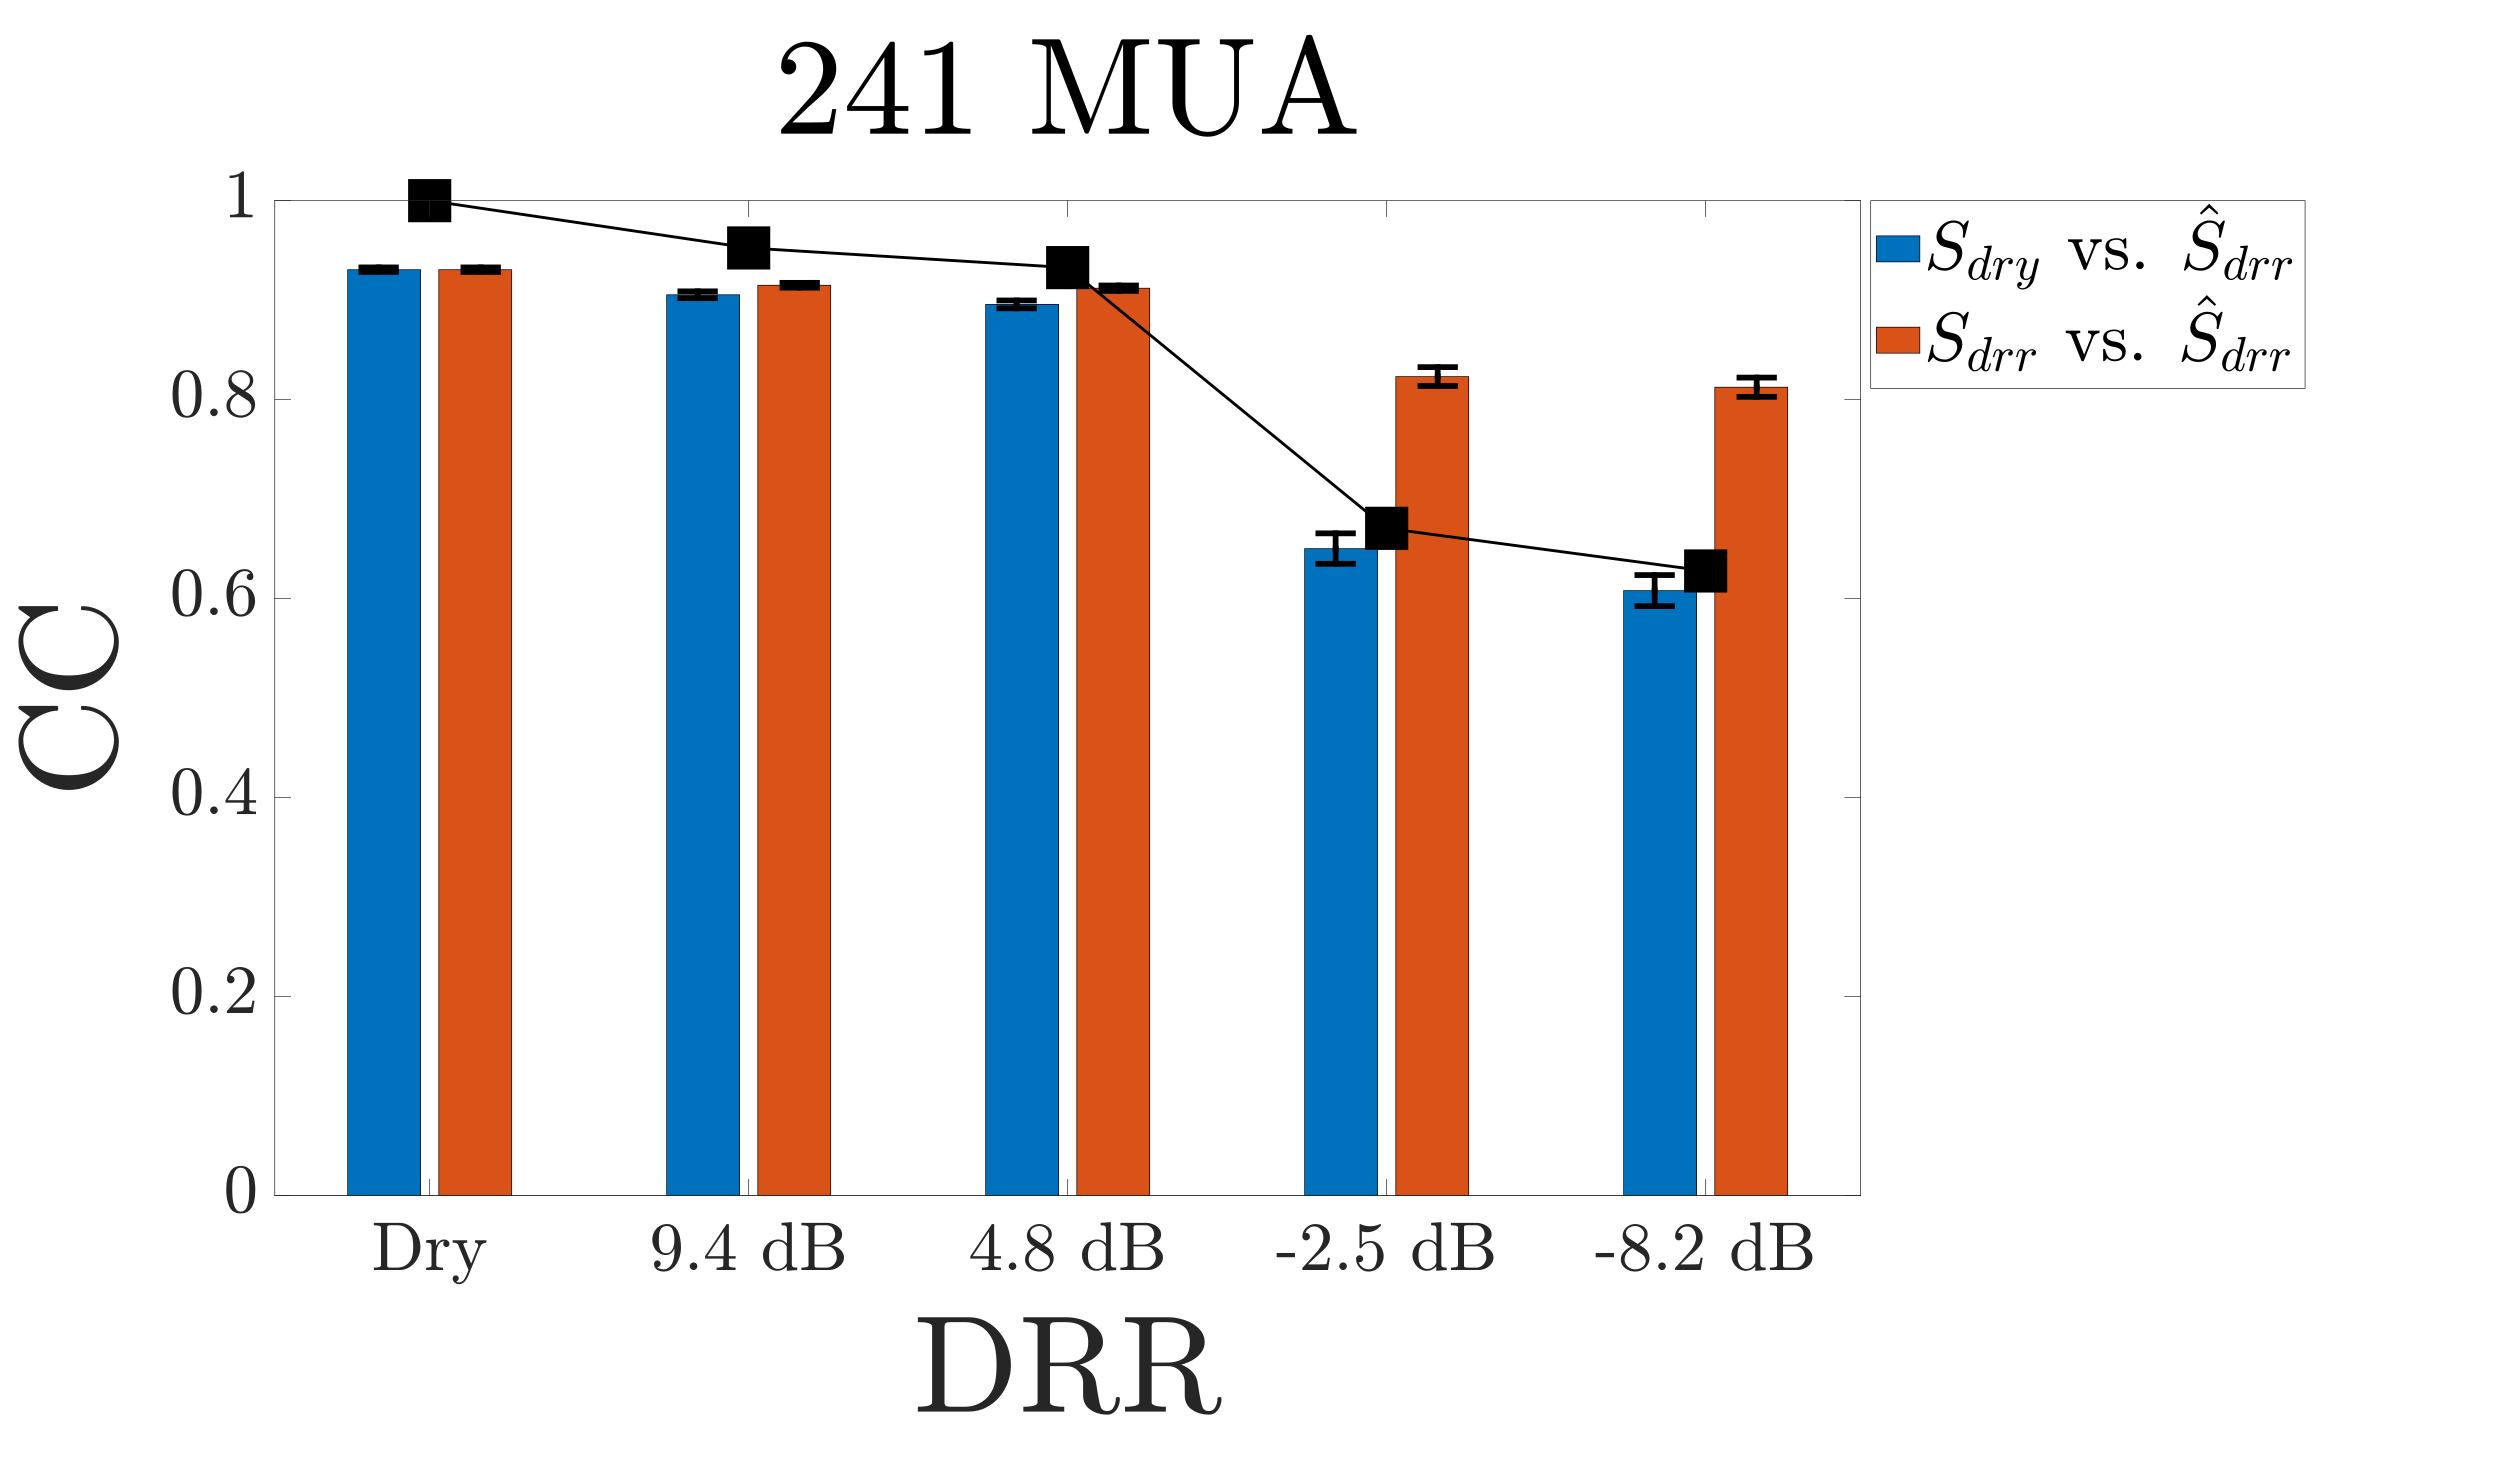 <?xml version="1.0"?>
<!DOCTYPE svg PUBLIC '-//W3C//DTD SVG 1.0//EN'
          'http://www.w3.org/TR/2001/REC-SVG-20010904/DTD/svg10.dtd'>
<svg xmlns:xlink="http://www.w3.org/1999/xlink" style="fill-opacity:1; color-rendering:auto; color-interpolation:auto; text-rendering:auto; stroke:black; stroke-linecap:square; stroke-miterlimit:10; shape-rendering:auto; stroke-opacity:1; fill:black; stroke-dasharray:none; font-weight:normal; stroke-width:1; font-family:'Dialog'; font-style:normal; stroke-linejoin:miter; font-size:12px; stroke-dashoffset:0; image-rendering:auto;" width="1738" height="1016" xmlns="http://www.w3.org/2000/svg"
><rect width="100%" height="100%" fill="#333333" stroke="none"/><!--Generated by the Batik Graphics2D SVG Generator--><defs id="genericDefs"
  /><g
  ><defs id="defs1"
    ><clipPath clipPathUnits="userSpaceOnUse" id="clipPath1"
      ><path d="M0 0 L1738 0 L1738 1016 L0 1016 L0 0 Z"
      /></clipPath
    ></defs
    ><g style="fill:white; stroke:white;"
    ><rect x="0" y="0" width="1738" style="clip-path:url(#clipPath1); stroke:none;" height="1016"
    /></g
    ><g style="fill:white; text-rendering:optimizeSpeed; color-rendering:optimizeSpeed; image-rendering:optimizeSpeed; shape-rendering:crispEdges; stroke:white; color-interpolation:sRGB;"
    ><rect x="0" width="1738" height="1016" y="0" style="stroke:none;"
      /><path style="stroke:none;" d="M191 831 L1293.5 831 L1293.5 139.5 L191 139.5 Z"
    /></g
    ><g transform="translate(742.251,127.5)" style="font-size:96px; text-rendering:geometricPrecision; color-rendering:optimizeQuality; image-rendering:optimizeQuality; font-family:'mwa_cmr10'; color-interpolation:linearRGB;"
    ><path style="stroke:none;" d="M-199.219 -34.56 L-199.219 -37.139 Q-199.219 -37.373 -199.032 -37.654 L-184.125 -54.154 Q-180.75 -57.81 -178.641 -60.295 Q-176.532 -62.779 -174.469 -66.013 Q-172.407 -69.248 -171.211 -72.599 Q-170.016 -75.951 -170.016 -79.701 Q-170.016 -83.638 -171.469 -87.224 Q-172.922 -90.81 -175.805 -92.967 Q-178.688 -95.123 -182.766 -95.123 Q-186.938 -95.123 -190.266 -92.615 Q-193.594 -90.107 -194.954 -86.123 Q-194.579 -86.217 -193.922 -86.217 Q-191.766 -86.217 -190.243 -84.763 Q-188.719 -83.31 -188.719 -81.013 Q-188.719 -78.81 -190.243 -77.287 Q-191.766 -75.763 -193.922 -75.763 Q-196.172 -75.763 -197.696 -77.334 Q-199.219 -78.904 -199.219 -81.013 Q-199.219 -84.623 -197.86 -87.787 Q-196.5 -90.951 -193.946 -93.412 Q-191.391 -95.873 -188.18 -97.185 Q-184.969 -98.498 -181.36 -98.498 Q-175.875 -98.498 -171.141 -96.177 Q-166.407 -93.857 -163.641 -89.615 Q-160.875 -85.373 -160.875 -79.701 Q-160.875 -75.529 -162.704 -71.779 Q-164.532 -68.029 -167.391 -64.959 Q-170.25 -61.889 -174.704 -57.998 Q-179.157 -54.107 -180.563 -52.795 L-191.438 -42.342 L-182.204 -42.342 Q-175.407 -42.342 -170.836 -42.459 Q-166.266 -42.576 -165.985 -42.81 Q-164.86 -44.029 -163.688 -51.67 L-160.875 -51.67 L-163.594 -34.56 L-199.219 -34.56 Z"
      /><path style="stroke:none;" d="M-153.328 -50.404 L-153.328 -53.779 L-123.657 -98.029 Q-123.328 -98.498 -122.672 -98.498 L-121.266 -98.498 Q-120.188 -98.498 -120.188 -97.42 L-120.188 -53.779 L-110.766 -53.779 L-110.766 -50.404 L-120.188 -50.404 L-120.188 -40.982 Q-120.188 -39.014 -117.375 -38.474 Q-114.563 -37.935 -110.86 -37.935 L-110.86 -34.56 L-137.297 -34.56 L-137.297 -37.935 Q-133.594 -37.935 -130.782 -38.474 Q-127.969 -39.014 -127.969 -40.982 L-127.969 -50.404 L-153.328 -50.404 ZM-150.141 -53.779 L-127.407 -53.779 L-127.407 -87.763 L-150.141 -53.779 Z"
      /><path style="stroke:none;" d="M-99.094 -34.56 L-99.094 -37.935 Q-87.094 -37.935 -87.094 -40.982 L-87.094 -91.373 Q-92.063 -88.982 -99.656 -88.982 L-99.656 -92.357 Q-87.891 -92.357 -81.891 -98.498 L-80.531 -98.498 Q-80.203 -98.498 -79.899 -98.24 Q-79.594 -97.982 -79.594 -97.654 L-79.594 -40.982 Q-79.594 -37.935 -67.594 -37.935 L-67.594 -34.56 L-99.094 -34.56 Z"
      /><path style="stroke:none;" d="M-24.625 -34.56 L-24.625 -37.935 Q-14.734 -37.935 -14.734 -43.607 L-14.734 -93.717 Q-14.734 -96.763 -24.625 -96.763 L-24.625 -100.138 L-6.484 -100.138 Q-5.312 -100.138 -4.938 -99.06 L15.969 -44.732 L36.875 -99.06 Q37.25 -100.138 38.422 -100.138 L56.562 -100.138 L56.562 -96.763 Q46.672 -96.763 46.672 -93.717 L46.672 -40.982 Q46.672 -37.935 56.562 -37.935 L56.562 -34.56 L28.625 -34.56 L28.625 -37.935 Q38.516 -37.935 38.516 -40.982 L38.516 -96.857 L14.891 -35.639 Q14.469 -34.56 13.297 -34.56 Q12.078 -34.56 11.656 -35.639 L-11.688 -96.107 L-11.688 -43.607 Q-11.688 -37.935 -1.797 -37.935 L-1.797 -34.56 L-24.625 -34.56 Z"
      /><path style="stroke:none;" d="M72.844 -56.264 L72.844 -93.717 Q72.844 -96.763 62.953 -96.763 L62.953 -100.138 L91.688 -100.138 L91.688 -96.763 Q81.797 -96.763 81.797 -93.717 L81.797 -56.639 Q81.797 -51.295 83.274 -46.537 Q84.75 -41.779 88.242 -38.803 Q91.734 -35.826 97.359 -35.826 Q102.844 -35.826 107.016 -38.709 Q111.188 -41.592 113.438 -46.373 Q115.688 -51.154 115.688 -56.639 L115.688 -91.092 Q115.688 -96.763 105.797 -96.763 L105.797 -100.138 L128.906 -100.138 L128.906 -96.763 Q119.063 -96.763 119.063 -91.092 L119.063 -56.264 Q119.063 -51.81 117.492 -47.545 Q115.922 -43.279 112.945 -39.834 Q109.969 -36.389 105.938 -34.42 Q101.906 -32.451 97.359 -32.451 Q90.984 -32.451 85.289 -35.639 Q79.594 -38.826 76.219 -44.31 Q72.844 -49.795 72.844 -56.264 Z"
      /><path style="stroke:none;" d="M135.094 -34.56 L135.094 -37.935 Q143.672 -37.935 145.641 -43.607 L165.797 -102.248 Q166.078 -103.279 167.344 -103.279 L168.563 -103.279 Q169.828 -103.279 170.11 -102.248 L191.157 -40.982 Q192.047 -38.967 194.555 -38.451 Q197.063 -37.935 200.813 -37.935 L200.813 -34.56 L174.047 -34.56 L174.047 -37.935 Q182.016 -37.935 182.016 -40.514 L182.016 -40.982 L176.813 -55.982 L153.516 -55.982 L149.203 -43.607 Q149.11 -43.279 149.11 -42.623 Q149.11 -40.232 151.383 -39.084 Q153.657 -37.935 156.282 -37.935 L156.282 -34.56 L135.094 -34.56 ZM154.641 -59.31 L175.688 -59.31 L165.141 -89.967 L154.641 -59.31 Z"
    /></g
    ><g style="stroke-linecap:butt; fill:rgb(38,38,38); text-rendering:geometricPrecision; image-rendering:optimizeQuality; color-rendering:optimizeQuality; stroke-linejoin:round; stroke:rgb(38,38,38); color-interpolation:linearRGB; stroke-width:0.5;"
    ><line y2="831" style="fill:none;" x1="191" x2="1293.5" y1="831"
    /></g
    ><g style="fill:rgb(0,114,189); text-rendering:optimizeSpeed; color-rendering:optimizeSpeed; image-rendering:optimizeSpeed; shape-rendering:crispEdges; stroke:rgb(0,114,189); color-interpolation:sRGB;"
    ><path style="stroke:none;" d="M292.379 831 L292.379 187.492 L241.69 187.492 L241.69 831 ZM514.146 831 L514.146 204.922 L463.457 204.922 L463.457 831 ZM735.914 831 L735.914 211.62 L685.224 211.62 L685.224 831 ZM957.681 831 L957.681 381.378 L906.991 381.378 L906.991 831 ZM1179.448 831 L1179.448 410.585 L1128.758 410.585 L1128.758 831 Z"
    /></g
    ><g style="text-rendering:geometricPrecision; stroke-width:0.5; color-interpolation:linearRGB; color-rendering:optimizeQuality; stroke-linecap:butt; image-rendering:optimizeQuality;"
    ><path d="M241.69 831 L241.69 187.492 L292.379 187.492 L292.379 831 Z" style="fill:none; fill-rule:evenodd;"
      /><path d="M463.457 831 L463.457 204.922 L514.146 204.922 L514.146 831 Z" style="fill:none; fill-rule:evenodd;"
      /><path d="M685.224 831 L685.224 211.62 L735.914 211.62 L735.914 831 Z" style="fill:none; fill-rule:evenodd;"
      /><path d="M906.991 831 L906.991 381.378 L957.681 381.378 L957.681 831 Z" style="fill:none; fill-rule:evenodd;"
      /><path d="M1128.758 831 L1128.758 410.585 L1179.448 410.585 L1179.448 831 Z" style="fill:none; fill-rule:evenodd;"
    /></g
    ><g style="fill:rgb(217,83,25); text-rendering:optimizeSpeed; color-rendering:optimizeSpeed; image-rendering:optimizeSpeed; shape-rendering:crispEdges; stroke:rgb(217,83,25); color-interpolation:sRGB;"
    ><path style="stroke:none;" d="M355.741 831 L355.741 187.492 L305.052 187.492 L305.052 831 ZM577.509 831 L577.509 198.307 L526.819 198.307 L526.819 831 ZM799.276 831 L799.276 200.358 L748.586 200.358 L748.586 831 ZM1021.043 831 L1021.043 261.786 L970.354 261.786 L970.354 831 ZM1242.81 831 L1242.81 269.188 L1192.121 269.188 L1192.121 831 Z"
    /></g
    ><g style="text-rendering:geometricPrecision; stroke-width:0.5; color-interpolation:linearRGB; color-rendering:optimizeQuality; stroke-linecap:butt; image-rendering:optimizeQuality;"
    ><path d="M305.052 831 L305.052 187.492 L355.741 187.492 L355.741 831 Z" style="fill:none; fill-rule:evenodd;"
      /><path d="M526.819 831 L526.819 198.307 L577.509 198.307 L577.509 831 Z" style="fill:none; fill-rule:evenodd;"
      /><path d="M748.586 831 L748.586 200.358 L799.276 200.358 L799.276 831 Z" style="fill:none; fill-rule:evenodd;"
      /><path d="M970.354 831 L970.354 261.786 L1021.043 261.786 L1021.043 831 Z" style="fill:none; fill-rule:evenodd;"
      /><path d="M1192.121 831 L1192.121 269.188 L1242.81 269.188 L1242.81 831 Z" style="fill:none; fill-rule:evenodd;"
      /><line x1="263.233" x2="263.233" y1="187.492" style="fill:none; stroke-linejoin:round; stroke-width:4;" y2="189.075"
      /><line x1="485" x2="485" y1="204.922" style="fill:none; stroke-linejoin:round; stroke-width:4;" y2="207.292"
      /><line x1="706.767" x2="706.767" y1="211.62" style="fill:none; stroke-linejoin:round; stroke-width:4;" y2="214.353"
      /><line x1="928.534" x2="928.534" y1="381.378" style="fill:none; stroke-linejoin:round; stroke-width:4;" y2="391.965"
      /><line x1="1150.302" x2="1150.302" y1="410.585" style="fill:none; stroke-linejoin:round; stroke-width:4;" y2="421.382"
      /><line x1="263.233" x2="263.233" y1="187.492" style="fill:none; stroke-linejoin:round; stroke-width:4;" y2="185.91"
      /><line x1="485" x2="485" y1="204.922" style="fill:none; stroke-linejoin:round; stroke-width:4;" y2="202.553"
      /><line x1="706.767" x2="706.767" y1="211.62" style="fill:none; stroke-linejoin:round; stroke-width:4;" y2="208.888"
      /><line x1="928.534" x2="928.534" y1="381.378" style="fill:none; stroke-linejoin:round; stroke-width:4;" y2="370.791"
      /><line x1="1150.302" x2="1150.302" y1="410.585" style="fill:none; stroke-linejoin:round; stroke-width:4;" y2="399.789"
    /></g
    ><g style="text-rendering:geometricPrecision; color-rendering:optimizeQuality; color-interpolation:linearRGB; image-rendering:optimizeQuality;" transform="translate(263.233,189.075)"
    ><path style="stroke:none;" d="M-12 0 L12 0"
    /></g
    ><g transform="translate(263.233,189.075)" style="stroke-linecap:butt; text-rendering:geometricPrecision; color-rendering:optimizeQuality; image-rendering:optimizeQuality; color-interpolation:linearRGB; stroke-width:4;"
    ><path style="fill:none;" d="M-12 0 L12 0"
    /></g
    ><g style="text-rendering:geometricPrecision; color-rendering:optimizeQuality; color-interpolation:linearRGB; image-rendering:optimizeQuality;" transform="translate(485,207.292)"
    ><path style="stroke:none;" d="M-12 0 L12 0"
    /></g
    ><g transform="translate(485,207.292)" style="stroke-linecap:butt; text-rendering:geometricPrecision; color-rendering:optimizeQuality; image-rendering:optimizeQuality; color-interpolation:linearRGB; stroke-width:4;"
    ><path style="fill:none;" d="M-12 0 L12 0"
    /></g
    ><g style="text-rendering:geometricPrecision; color-rendering:optimizeQuality; color-interpolation:linearRGB; image-rendering:optimizeQuality;" transform="translate(706.767,214.353)"
    ><path style="stroke:none;" d="M-12 0 L12 0"
    /></g
    ><g transform="translate(706.767,214.353)" style="stroke-linecap:butt; text-rendering:geometricPrecision; color-rendering:optimizeQuality; image-rendering:optimizeQuality; color-interpolation:linearRGB; stroke-width:4;"
    ><path style="fill:none;" d="M-12 0 L12 0"
    /></g
    ><g style="text-rendering:geometricPrecision; color-rendering:optimizeQuality; color-interpolation:linearRGB; image-rendering:optimizeQuality;" transform="translate(928.534,391.965)"
    ><path style="stroke:none;" d="M-12 0 L12 0"
    /></g
    ><g transform="translate(928.534,391.965)" style="stroke-linecap:butt; text-rendering:geometricPrecision; color-rendering:optimizeQuality; image-rendering:optimizeQuality; color-interpolation:linearRGB; stroke-width:4;"
    ><path style="fill:none;" d="M-12 0 L12 0"
    /></g
    ><g style="text-rendering:geometricPrecision; color-rendering:optimizeQuality; color-interpolation:linearRGB; image-rendering:optimizeQuality;" transform="translate(1150.302,421.382)"
    ><path style="stroke:none;" d="M-12 0 L12 0"
    /></g
    ><g transform="translate(1150.302,421.382)" style="stroke-linecap:butt; text-rendering:geometricPrecision; color-rendering:optimizeQuality; image-rendering:optimizeQuality; color-interpolation:linearRGB; stroke-width:4;"
    ><path style="fill:none;" d="M-12 0 L12 0"
    /></g
    ><g style="text-rendering:geometricPrecision; color-rendering:optimizeQuality; color-interpolation:linearRGB; image-rendering:optimizeQuality;" transform="translate(263.233,185.91)"
    ><path style="stroke:none;" d="M-12 0 L12 0"
    /></g
    ><g transform="translate(263.233,185.91)" style="stroke-linecap:butt; text-rendering:geometricPrecision; color-rendering:optimizeQuality; image-rendering:optimizeQuality; color-interpolation:linearRGB; stroke-width:4;"
    ><path style="fill:none;" d="M-12 0 L12 0"
    /></g
    ><g style="text-rendering:geometricPrecision; color-rendering:optimizeQuality; color-interpolation:linearRGB; image-rendering:optimizeQuality;" transform="translate(485,202.553)"
    ><path style="stroke:none;" d="M-12 0 L12 0"
    /></g
    ><g transform="translate(485,202.553)" style="stroke-linecap:butt; text-rendering:geometricPrecision; color-rendering:optimizeQuality; image-rendering:optimizeQuality; color-interpolation:linearRGB; stroke-width:4;"
    ><path style="fill:none;" d="M-12 0 L12 0"
    /></g
    ><g style="text-rendering:geometricPrecision; color-rendering:optimizeQuality; color-interpolation:linearRGB; image-rendering:optimizeQuality;" transform="translate(706.767,208.888)"
    ><path style="stroke:none;" d="M-12 0 L12 0"
    /></g
    ><g transform="translate(706.767,208.888)" style="stroke-linecap:butt; text-rendering:geometricPrecision; color-rendering:optimizeQuality; image-rendering:optimizeQuality; color-interpolation:linearRGB; stroke-width:4;"
    ><path style="fill:none;" d="M-12 0 L12 0"
    /></g
    ><g style="text-rendering:geometricPrecision; color-rendering:optimizeQuality; color-interpolation:linearRGB; image-rendering:optimizeQuality;" transform="translate(928.534,370.791)"
    ><path style="stroke:none;" d="M-12 0 L12 0"
    /></g
    ><g transform="translate(928.534,370.791)" style="stroke-linecap:butt; text-rendering:geometricPrecision; color-rendering:optimizeQuality; image-rendering:optimizeQuality; color-interpolation:linearRGB; stroke-width:4;"
    ><path style="fill:none;" d="M-12 0 L12 0"
    /></g
    ><g style="text-rendering:geometricPrecision; color-rendering:optimizeQuality; color-interpolation:linearRGB; image-rendering:optimizeQuality;" transform="translate(1150.302,399.789)"
    ><path style="stroke:none;" d="M-12 0 L12 0"
    /></g
    ><g transform="translate(1150.302,399.789)" style="stroke-linecap:butt; text-rendering:geometricPrecision; color-rendering:optimizeQuality; image-rendering:optimizeQuality; color-interpolation:linearRGB; stroke-width:4;"
    ><path style="fill:none;" d="M-12 0 L12 0"
      /><line transform="translate(-1150.302,-399.789)" x1="334.198" x2="334.198" y1="187.492" style="fill:none; stroke-linejoin:round;" y2="189.075"
      /><line transform="translate(-1150.302,-399.789)" x1="555.966" x2="555.966" y1="198.307" style="fill:none; stroke-linejoin:round;" y2="199.982"
      /><line transform="translate(-1150.302,-399.789)" x1="777.733" x2="777.733" y1="200.358" style="fill:none; stroke-linejoin:round;" y2="202.233"
      /><line transform="translate(-1150.302,-399.789)" x1="999.5" x2="999.5" y1="261.786" style="fill:none; stroke-linejoin:round;" y2="268.338"
      /><line transform="translate(-1150.302,-399.789)" x1="1221.267" x2="1221.267" y1="269.188" style="fill:none; stroke-linejoin:round;" y2="275.872"
      /><line transform="translate(-1150.302,-399.789)" x1="334.198" x2="334.198" y1="187.492" style="fill:none; stroke-linejoin:round;" y2="185.91"
      /><line transform="translate(-1150.302,-399.789)" x1="555.966" x2="555.966" y1="198.307" style="fill:none; stroke-linejoin:round;" y2="196.632"
      /><line transform="translate(-1150.302,-399.789)" x1="777.733" x2="777.733" y1="200.358" style="fill:none; stroke-linejoin:round;" y2="198.483"
      /><line transform="translate(-1150.302,-399.789)" x1="999.5" x2="999.5" y1="261.786" style="fill:none; stroke-linejoin:round;" y2="255.233"
      /><line transform="translate(-1150.302,-399.789)" x1="1221.267" x2="1221.267" y1="269.188" style="fill:none; stroke-linejoin:round;" y2="262.504"
    /></g
    ><g style="text-rendering:geometricPrecision; color-rendering:optimizeQuality; color-interpolation:linearRGB; image-rendering:optimizeQuality;" transform="translate(334.198,189.075)"
    ><path style="stroke:none;" d="M-12 0 L12 0"
    /></g
    ><g transform="translate(334.198,189.075)" style="stroke-linecap:butt; text-rendering:geometricPrecision; color-rendering:optimizeQuality; image-rendering:optimizeQuality; color-interpolation:linearRGB; stroke-width:4;"
    ><path style="fill:none;" d="M-12 0 L12 0"
    /></g
    ><g style="text-rendering:geometricPrecision; color-rendering:optimizeQuality; color-interpolation:linearRGB; image-rendering:optimizeQuality;" transform="translate(555.966,199.982)"
    ><path style="stroke:none;" d="M-12 0 L12 0"
    /></g
    ><g transform="translate(555.966,199.982)" style="stroke-linecap:butt; text-rendering:geometricPrecision; color-rendering:optimizeQuality; image-rendering:optimizeQuality; color-interpolation:linearRGB; stroke-width:4;"
    ><path style="fill:none;" d="M-12 0 L12 0"
    /></g
    ><g style="text-rendering:geometricPrecision; color-rendering:optimizeQuality; color-interpolation:linearRGB; image-rendering:optimizeQuality;" transform="translate(777.733,202.233)"
    ><path style="stroke:none;" d="M-12 0 L12 0"
    /></g
    ><g transform="translate(777.733,202.233)" style="stroke-linecap:butt; text-rendering:geometricPrecision; color-rendering:optimizeQuality; image-rendering:optimizeQuality; color-interpolation:linearRGB; stroke-width:4;"
    ><path style="fill:none;" d="M-12 0 L12 0"
    /></g
    ><g style="text-rendering:geometricPrecision; color-rendering:optimizeQuality; color-interpolation:linearRGB; image-rendering:optimizeQuality;" transform="translate(999.5,268.338)"
    ><path style="stroke:none;" d="M-12 0 L12 0"
    /></g
    ><g transform="translate(999.5,268.338)" style="stroke-linecap:butt; text-rendering:geometricPrecision; color-rendering:optimizeQuality; image-rendering:optimizeQuality; color-interpolation:linearRGB; stroke-width:4;"
    ><path style="fill:none;" d="M-12 0 L12 0"
    /></g
    ><g style="text-rendering:geometricPrecision; color-rendering:optimizeQuality; color-interpolation:linearRGB; image-rendering:optimizeQuality;" transform="translate(1221.267,275.872)"
    ><path style="stroke:none;" d="M-12 0 L12 0"
    /></g
    ><g transform="translate(1221.267,275.872)" style="stroke-linecap:butt; text-rendering:geometricPrecision; color-rendering:optimizeQuality; image-rendering:optimizeQuality; color-interpolation:linearRGB; stroke-width:4;"
    ><path style="fill:none;" d="M-12 0 L12 0"
    /></g
    ><g style="text-rendering:geometricPrecision; color-rendering:optimizeQuality; color-interpolation:linearRGB; image-rendering:optimizeQuality;" transform="translate(334.198,185.91)"
    ><path style="stroke:none;" d="M-12 0 L12 0"
    /></g
    ><g transform="translate(334.198,185.91)" style="stroke-linecap:butt; text-rendering:geometricPrecision; color-rendering:optimizeQuality; image-rendering:optimizeQuality; color-interpolation:linearRGB; stroke-width:4;"
    ><path style="fill:none;" d="M-12 0 L12 0"
    /></g
    ><g style="text-rendering:geometricPrecision; color-rendering:optimizeQuality; color-interpolation:linearRGB; image-rendering:optimizeQuality;" transform="translate(555.966,196.632)"
    ><path style="stroke:none;" d="M-12 0 L12 0"
    /></g
    ><g transform="translate(555.966,196.632)" style="stroke-linecap:butt; text-rendering:geometricPrecision; color-rendering:optimizeQuality; image-rendering:optimizeQuality; color-interpolation:linearRGB; stroke-width:4;"
    ><path style="fill:none;" d="M-12 0 L12 0"
    /></g
    ><g style="text-rendering:geometricPrecision; color-rendering:optimizeQuality; color-interpolation:linearRGB; image-rendering:optimizeQuality;" transform="translate(777.733,198.483)"
    ><path style="stroke:none;" d="M-12 0 L12 0"
    /></g
    ><g transform="translate(777.733,198.483)" style="stroke-linecap:butt; text-rendering:geometricPrecision; color-rendering:optimizeQuality; image-rendering:optimizeQuality; color-interpolation:linearRGB; stroke-width:4;"
    ><path style="fill:none;" d="M-12 0 L12 0"
    /></g
    ><g style="text-rendering:geometricPrecision; color-rendering:optimizeQuality; color-interpolation:linearRGB; image-rendering:optimizeQuality;" transform="translate(999.5,255.233)"
    ><path style="stroke:none;" d="M-12 0 L12 0"
    /></g
    ><g transform="translate(999.5,255.233)" style="stroke-linecap:butt; text-rendering:geometricPrecision; color-rendering:optimizeQuality; image-rendering:optimizeQuality; color-interpolation:linearRGB; stroke-width:4;"
    ><path style="fill:none;" d="M-12 0 L12 0"
    /></g
    ><g style="text-rendering:geometricPrecision; color-rendering:optimizeQuality; color-interpolation:linearRGB; image-rendering:optimizeQuality;" transform="translate(1221.267,262.504)"
    ><path style="stroke:none;" d="M-12 0 L12 0"
    /></g
    ><g transform="translate(1221.267,262.504)" style="stroke-linecap:butt; text-rendering:geometricPrecision; color-rendering:optimizeQuality; image-rendering:optimizeQuality; color-interpolation:linearRGB; stroke-width:4;"
    ><path style="fill:none;" d="M-12 0 L12 0"
    /></g
    ><g style="stroke-linecap:butt; text-rendering:geometricPrecision; image-rendering:optimizeQuality; color-rendering:optimizeQuality; stroke-linejoin:bevel; stroke-dasharray:2,2; color-interpolation:linearRGB; stroke-width:2; stroke-miterlimit:1;"
    ><path d="M298.716 139.5 L520.483 172.368 L742.25 186.044 L964.017 367.295 L1185.784 396.938" style="fill:none; fill-rule:evenodd;"
    /></g
    ><g style="text-rendering:geometricPrecision; color-rendering:optimizeQuality; color-interpolation:linearRGB; image-rendering:optimizeQuality;" transform="translate(298.716,139.5)"
    ><path style="stroke:none;" d="M-14 -14 L-14 14 L14 14 L14 -14 Z"
    /></g
    ><g transform="translate(298.716,139.5)" style="stroke-linecap:butt; text-rendering:geometricPrecision; color-rendering:optimizeQuality; image-rendering:optimizeQuality; color-interpolation:linearRGB; stroke-width:2;"
    ><path style="fill:none;" d="M-14 -14 L-14 14 L14 14 L14 -14 Z"
    /></g
    ><g style="text-rendering:geometricPrecision; color-rendering:optimizeQuality; color-interpolation:linearRGB; image-rendering:optimizeQuality;" transform="translate(520.483,172.368)"
    ><path style="stroke:none;" d="M-14 -14 L-14 14 L14 14 L14 -14 Z"
    /></g
    ><g transform="translate(520.483,172.368)" style="stroke-linecap:butt; text-rendering:geometricPrecision; color-rendering:optimizeQuality; image-rendering:optimizeQuality; color-interpolation:linearRGB; stroke-width:2;"
    ><path style="fill:none;" d="M-14 -14 L-14 14 L14 14 L14 -14 Z"
    /></g
    ><g style="text-rendering:geometricPrecision; color-rendering:optimizeQuality; color-interpolation:linearRGB; image-rendering:optimizeQuality;" transform="translate(742.25,186.044)"
    ><path style="stroke:none;" d="M-14 -14 L-14 14 L14 14 L14 -14 Z"
    /></g
    ><g transform="translate(742.25,186.044)" style="stroke-linecap:butt; text-rendering:geometricPrecision; color-rendering:optimizeQuality; image-rendering:optimizeQuality; color-interpolation:linearRGB; stroke-width:2;"
    ><path style="fill:none;" d="M-14 -14 L-14 14 L14 14 L14 -14 Z"
    /></g
    ><g style="text-rendering:geometricPrecision; color-rendering:optimizeQuality; color-interpolation:linearRGB; image-rendering:optimizeQuality;" transform="translate(964.017,367.295)"
    ><path style="stroke:none;" d="M-14 -14 L-14 14 L14 14 L14 -14 Z"
    /></g
    ><g transform="translate(964.017,367.295)" style="stroke-linecap:butt; text-rendering:geometricPrecision; color-rendering:optimizeQuality; image-rendering:optimizeQuality; color-interpolation:linearRGB; stroke-width:2;"
    ><path style="fill:none;" d="M-14 -14 L-14 14 L14 14 L14 -14 Z"
    /></g
    ><g style="text-rendering:geometricPrecision; color-rendering:optimizeQuality; color-interpolation:linearRGB; image-rendering:optimizeQuality;" transform="translate(1185.784,396.938)"
    ><path style="stroke:none;" d="M-14 -14 L-14 14 L14 14 L14 -14 Z"
    /></g
    ><g transform="translate(1185.784,396.938)" style="stroke-linecap:butt; text-rendering:geometricPrecision; color-rendering:optimizeQuality; image-rendering:optimizeQuality; color-interpolation:linearRGB; stroke-width:2;"
    ><path style="fill:none;" d="M-14 -14 L-14 14 L14 14 L14 -14 Z"
    /></g
    ><g style="fill:rgb(38,38,38); text-rendering:geometricPrecision; image-rendering:optimizeQuality; color-rendering:optimizeQuality; stroke-linejoin:round; stroke:rgb(38,38,38); color-interpolation:linearRGB; stroke-width:0.5;"
    ><line y2="831" style="fill:none;" x1="191" x2="1293.5" y1="831"
      /><line y2="139.5" style="fill:none;" x1="191" x2="1293.5" y1="139.5"
      /><line y2="819.975" style="fill:none;" x1="298.716" x2="298.716" y1="831"
      /><line y2="819.975" style="fill:none;" x1="520.483" x2="520.483" y1="831"
      /><line y2="819.975" style="fill:none;" x1="742.25" x2="742.25" y1="831"
      /><line y2="819.975" style="fill:none;" x1="964.017" x2="964.017" y1="831"
      /><line y2="819.975" style="fill:none;" x1="1185.784" x2="1185.784" y1="831"
      /><line y2="150.525" style="fill:none;" x1="298.716" x2="298.716" y1="139.5"
      /><line y2="150.525" style="fill:none;" x1="520.483" x2="520.483" y1="139.5"
      /><line y2="150.525" style="fill:none;" x1="742.25" x2="742.25" y1="139.5"
      /><line y2="150.525" style="fill:none;" x1="964.017" x2="964.017" y1="139.5"
      /><line y2="150.525" style="fill:none;" x1="1185.784" x2="1185.784" y1="139.5"
    /></g
    ><g transform="translate(298.716,842.6)" style="font-size:48px; fill:rgb(38,38,38); text-rendering:geometricPrecision; image-rendering:optimizeQuality; color-rendering:optimizeQuality; font-family:'mwa_cmr10'; stroke:rgb(38,38,38); color-interpolation:linearRGB;"
    ><path style="stroke:none;" d="M-38.806 40.32 L-38.806 38.632 Q-33.853 38.632 -33.853 37.101 L-33.853 10.742 Q-33.853 9.21 -38.806 9.21 L-38.806 7.523 L-21.103 7.523 Q-17.822 7.523 -15.103 8.945 Q-12.384 10.367 -10.463 12.734 Q-8.541 15.101 -7.502 18.101 Q-6.463 21.101 -6.463 24.242 Q-6.463 27.289 -7.517 30.156 Q-8.572 33.023 -10.549 35.335 Q-12.525 37.648 -15.236 38.984 Q-17.947 40.32 -21.103 40.32 L-38.806 40.32 ZM-29.541 37.101 Q-29.541 38.132 -28.955 38.382 Q-28.369 38.632 -27.103 38.632 L-22.353 38.632 Q-19.884 38.632 -17.674 37.562 Q-15.463 36.492 -14.009 34.601 Q-12.478 32.585 -11.963 30.085 Q-11.447 27.585 -11.447 24.242 Q-11.447 20.742 -11.963 18.117 Q-12.478 15.492 -14.009 13.429 Q-15.431 11.398 -17.634 10.304 Q-19.838 9.21 -22.353 9.21 L-27.103 9.21 Q-27.978 9.21 -28.455 9.281 Q-28.931 9.351 -29.236 9.695 Q-29.541 10.039 -29.541 10.742 L-29.541 37.101 Z"
    /></g
    ><g transform="translate(298.716,842.6)" style="font-size:48px; fill:rgb(38,38,38); text-rendering:geometricPrecision; image-rendering:optimizeQuality; color-rendering:optimizeQuality; font-family:'mwa_cmr10'; stroke:rgb(38,38,38); color-interpolation:linearRGB;"
    ><path style="stroke:none;" d="M-2.483 40.32 L-2.483 38.632 Q-0.843 38.632 0.212 38.374 Q1.267 38.117 1.267 37.101 L1.267 24.007 Q1.267 22.71 0.876 22.14 Q0.485 21.57 -0.241 21.437 Q-0.968 21.304 -2.483 21.304 L-2.483 19.617 L4.376 19.101 L4.376 23.789 Q5.157 21.71 6.587 20.406 Q8.017 19.101 10.048 19.101 Q11.485 19.101 12.61 19.945 Q13.735 20.789 13.735 22.179 Q13.735 23.039 13.11 23.687 Q12.485 24.335 11.579 24.335 Q10.688 24.335 10.056 23.703 Q9.423 23.07 9.423 22.179 Q9.423 20.882 10.329 20.351 L10.048 20.351 Q8.11 20.351 6.876 21.757 Q5.642 23.164 5.126 25.25 Q4.61 27.335 4.61 29.226 L4.61 37.101 Q4.61 38.632 9.282 38.632 L9.282 40.32 L-2.483 40.32 Z"
      /><path style="stroke:none;" d="M18.379 48.195 Q19.285 48.929 20.395 48.929 Q23.41 48.929 25.332 44.351 L26.973 40.32 L19.785 22.695 Q19.332 21.804 18.418 21.554 Q17.504 21.304 15.989 21.304 L15.989 19.617 L26.067 19.617 L26.067 21.304 Q23.41 21.304 23.41 22.46 Q23.41 22.648 23.457 22.742 L28.801 35.867 L33.614 24.054 Q33.754 23.679 33.754 23.226 Q33.754 22.648 33.434 22.21 Q33.114 21.773 32.614 21.539 Q32.114 21.304 31.473 21.304 L31.473 19.617 L39.442 19.617 L39.442 21.304 Q37.973 21.304 36.856 21.984 Q35.739 22.664 35.129 24.007 L26.832 44.351 Q26.176 45.898 25.301 47.203 Q24.426 48.507 23.16 49.335 Q21.895 50.164 20.395 50.164 Q18.629 50.164 17.309 49.007 Q15.989 47.851 15.989 46.132 Q15.989 45.242 16.598 44.632 Q17.207 44.023 18.098 44.023 Q18.707 44.023 19.184 44.296 Q19.66 44.57 19.934 45.039 Q20.207 45.507 20.207 46.132 Q20.207 46.914 19.692 47.523 Q19.176 48.132 18.379 48.195 Z"
    /></g
    ><g transform="translate(520.483,842.6)" style="font-size:48px; fill:rgb(38,38,38); text-rendering:geometricPrecision; image-rendering:optimizeQuality; color-rendering:optimizeQuality; font-family:'mwa_cmr10'; stroke:rgb(38,38,38); color-interpolation:linearRGB;"
    ><path style="stroke:none;" d="M-63.578 38.304 Q-62.266 39.851 -59.016 39.851 Q-57.188 39.851 -55.602 38.609 Q-54.016 37.367 -53.156 35.554 Q-52.141 33.523 -51.859 31.21 Q-51.578 28.898 -51.578 25.476 Q-52.406 27.429 -53.938 28.671 Q-55.469 29.914 -57.469 29.914 Q-60.25 29.914 -62.446 28.398 Q-64.641 26.882 -65.813 24.414 Q-66.984 21.945 -66.984 19.148 Q-66.984 16.273 -65.672 13.773 Q-64.359 11.273 -62.039 9.812 Q-59.719 8.351 -56.766 8.351 Q-53.859 8.351 -51.899 9.929 Q-49.938 11.507 -48.906 14.007 Q-47.875 16.507 -47.469 19.296 Q-47.063 22.085 -47.063 24.804 Q-47.063 28.507 -48.422 32.359 Q-49.781 36.21 -52.484 38.796 Q-55.188 41.382 -59.016 41.382 Q-61.844 41.382 -63.813 40.039 Q-65.781 38.695 -65.781 36.007 Q-65.781 35.023 -65.117 34.351 Q-64.453 33.679 -63.469 33.679 Q-62.5 33.679 -61.836 34.351 Q-61.172 35.023 -61.172 36.007 Q-61.172 36.945 -61.852 37.624 Q-62.531 38.304 -63.469 38.304 L-63.578 38.304 ZM-57.281 28.648 Q-55.313 28.648 -54.055 27.32 Q-52.797 25.992 -52.234 24.023 Q-51.672 22.054 -51.672 20.117 L-51.672 19.195 L-51.672 19.007 Q-51.672 15.398 -52.727 12.562 Q-53.781 9.726 -56.766 9.726 Q-58.656 9.726 -59.844 10.562 Q-61.031 11.398 -61.594 12.781 Q-62.156 14.164 -62.305 15.734 Q-62.453 17.304 -62.453 19.148 Q-62.453 21.867 -62.196 23.789 Q-61.938 25.71 -60.789 27.179 Q-59.641 28.648 -57.281 28.648 Z"
      /><path style="stroke:none;" d="M-40.969 37.664 Q-40.969 36.585 -40.172 35.812 Q-39.375 35.039 -38.313 35.039 Q-37.656 35.039 -37.023 35.39 Q-36.391 35.742 -36.039 36.374 Q-35.688 37.007 -35.688 37.664 Q-35.688 38.726 -36.461 39.523 Q-37.234 40.32 -38.313 40.32 Q-39.375 40.32 -40.172 39.523 Q-40.969 38.726 -40.969 37.664 Z"
      /><path style="stroke:none;" d="M-30.323 32.398 L-30.323 30.71 L-15.495 8.585 Q-15.323 8.351 -14.995 8.351 L-14.292 8.351 Q-13.761 8.351 -13.761 8.882 L-13.761 30.71 L-9.042 30.71 L-9.042 32.398 L-13.761 32.398 L-13.761 37.101 Q-13.761 38.085 -12.354 38.359 Q-10.948 38.632 -9.089 38.632 L-9.089 40.32 L-22.307 40.32 L-22.307 38.632 Q-20.464 38.632 -19.057 38.359 Q-17.651 38.085 -17.651 37.101 L-17.651 32.398 L-30.323 32.398 ZM-28.729 30.71 L-17.37 30.71 L-17.37 13.71 L-28.729 30.71 Z"
      /><path style="stroke:none;" d="M20.052 40.867 Q17.224 40.867 14.88 39.328 Q12.537 37.789 11.232 35.281 Q9.927 32.773 9.927 29.96 Q9.927 27.054 11.349 24.554 Q12.771 22.054 15.208 20.578 Q17.646 19.101 20.568 19.101 Q22.333 19.101 23.904 19.843 Q25.474 20.585 26.615 21.898 L26.615 11.914 Q26.615 10.617 26.232 10.046 Q25.849 9.476 25.13 9.343 Q24.412 9.21 22.896 9.21 L22.896 7.523 L29.99 7.007 L29.99 35.96 Q29.99 37.226 30.38 37.796 Q30.771 38.367 31.482 38.499 Q32.193 38.632 33.724 38.632 L33.724 40.32 L26.474 40.867 L26.474 37.835 Q25.24 39.257 23.529 40.062 Q21.818 40.867 20.052 40.867 ZM15.162 36.148 Q15.974 37.71 17.349 38.648 Q18.724 39.585 20.333 39.585 Q22.333 39.585 23.997 38.437 Q25.662 37.289 26.474 35.46 L26.474 23.96 Q25.912 22.898 25.06 22.07 Q24.208 21.242 23.138 20.796 Q22.068 20.351 20.88 20.351 Q18.365 20.351 16.841 21.765 Q15.318 23.179 14.708 25.382 Q14.099 27.585 14.099 30.007 Q14.099 31.929 14.302 33.359 Q14.505 34.789 15.162 36.148 Z"
      /><path style="stroke:none;" d="M36.641 40.32 L36.641 38.632 Q41.594 38.632 41.594 37.101 L41.594 10.742 Q41.594 9.21 36.641 9.21 L36.641 7.523 L54.297 7.523 Q56.734 7.523 59.219 8.476 Q61.703 9.429 63.328 11.289 Q64.953 13.148 64.953 15.679 Q64.953 18.617 62.555 20.593 Q60.156 22.57 56.938 23.179 Q59.031 23.179 61.234 24.328 Q63.438 25.476 64.844 27.398 Q66.25 29.32 66.25 31.476 Q66.25 34.101 64.688 36.117 Q63.125 38.132 60.641 39.226 Q58.156 40.32 55.656 40.32 L36.641 40.32 ZM45.766 37.101 Q45.766 38.132 46.352 38.382 Q46.938 38.632 48.203 38.632 L54.297 38.632 Q56.172 38.632 57.773 37.648 Q59.375 36.664 60.313 35.007 Q61.25 33.351 61.25 31.476 Q61.25 29.648 60.477 27.906 Q59.703 26.164 58.266 25.039 Q56.828 23.914 54.969 23.914 L45.766 23.914 L45.766 37.101 ZM45.766 22.648 L52.953 22.648 Q54.406 22.648 55.688 22.117 Q56.969 21.585 57.984 20.593 Q59 19.601 59.555 18.343 Q60.109 17.085 60.109 15.679 Q60.109 14.445 59.695 13.296 Q59.281 12.148 58.484 11.21 Q57.688 10.273 56.609 9.742 Q55.531 9.21 54.297 9.21 L48.203 9.21 Q47.328 9.21 46.852 9.281 Q46.375 9.351 46.07 9.695 Q45.766 10.039 45.766 10.742 L45.766 22.648 Z"
    /></g
    ><g transform="translate(742.25,842.6)" style="font-size:48px; fill:rgb(38,38,38); text-rendering:geometricPrecision; image-rendering:optimizeQuality; color-rendering:optimizeQuality; font-family:'mwa_cmr10'; stroke:rgb(38,38,38); color-interpolation:linearRGB;"
    ><path style="stroke:none;" d="M-67.656 32.398 L-67.656 30.71 L-52.828 8.585 Q-52.656 8.351 -52.328 8.351 L-51.625 8.351 Q-51.094 8.351 -51.094 8.882 L-51.094 30.71 L-46.375 30.71 L-46.375 32.398 L-51.094 32.398 L-51.094 37.101 Q-51.094 38.085 -49.688 38.359 Q-48.281 38.632 -46.422 38.632 L-46.422 40.32 L-59.641 40.32 L-59.641 38.632 Q-57.797 38.632 -56.391 38.359 Q-54.984 38.085 -54.984 37.101 L-54.984 32.398 L-67.656 32.398 ZM-66.063 30.71 L-54.703 30.71 L-54.703 13.71 L-66.063 30.71 Z"
      /><path style="stroke:none;" d="M-40.969 37.664 Q-40.969 36.585 -40.172 35.812 Q-39.375 35.039 -38.313 35.039 Q-37.656 35.039 -37.023 35.39 Q-36.391 35.742 -36.039 36.374 Q-35.688 37.007 -35.688 37.664 Q-35.688 38.726 -36.461 39.523 Q-37.234 40.32 -38.313 40.32 Q-39.375 40.32 -40.172 39.523 Q-40.969 38.726 -40.969 37.664 Z"
      /><path style="stroke:none;" d="M-29.651 33.023 Q-29.651 30.148 -27.753 27.929 Q-25.854 25.71 -22.87 24.242 L-24.651 23.085 Q-26.292 22.007 -27.323 20.218 Q-28.354 18.429 -28.354 16.46 Q-28.354 14.164 -27.151 12.312 Q-25.948 10.46 -23.94 9.406 Q-21.932 8.351 -19.667 8.351 Q-17.526 8.351 -15.55 9.218 Q-13.573 10.085 -12.292 11.703 Q-11.011 13.32 -11.011 15.539 Q-11.011 17.164 -11.776 18.546 Q-12.542 19.929 -13.862 21.031 Q-15.182 22.132 -16.682 22.898 L-13.948 24.664 Q-12.042 25.898 -10.886 27.914 Q-9.729 29.929 -9.729 32.164 Q-9.729 34.757 -11.12 36.89 Q-12.511 39.023 -14.807 40.203 Q-17.104 41.382 -19.667 41.382 Q-22.151 41.382 -24.456 40.367 Q-26.761 39.351 -28.206 37.445 Q-29.651 35.539 -29.651 33.023 ZM-27.042 33.023 Q-27.042 34.929 -26.003 36.499 Q-24.964 38.07 -23.253 38.96 Q-21.542 39.851 -19.667 39.851 Q-16.87 39.851 -14.596 38.218 Q-12.323 36.585 -12.323 33.898 Q-12.323 32.976 -12.69 32.078 Q-13.057 31.179 -13.698 30.437 Q-14.339 29.695 -15.136 29.226 L-21.589 25.054 Q-23.089 25.851 -24.339 27.07 Q-25.589 28.289 -26.315 29.812 Q-27.042 31.335 -27.042 33.023 ZM-23.745 18.382 L-17.932 22.132 Q-15.917 20.96 -14.628 19.296 Q-13.339 17.632 -13.339 15.539 Q-13.339 13.929 -14.237 12.578 Q-15.136 11.226 -16.589 10.476 Q-18.042 9.726 -19.714 9.726 Q-21.167 9.726 -22.643 10.289 Q-24.12 10.851 -25.081 11.968 Q-26.042 13.085 -26.042 14.585 Q-26.042 16.835 -23.745 18.382 Z"
      /><path style="stroke:none;" d="M20.052 40.867 Q17.224 40.867 14.88 39.328 Q12.537 37.789 11.232 35.281 Q9.927 32.773 9.927 29.96 Q9.927 27.054 11.349 24.554 Q12.771 22.054 15.208 20.578 Q17.646 19.101 20.568 19.101 Q22.333 19.101 23.904 19.843 Q25.474 20.585 26.615 21.898 L26.615 11.914 Q26.615 10.617 26.232 10.046 Q25.849 9.476 25.13 9.343 Q24.412 9.21 22.896 9.21 L22.896 7.523 L29.99 7.007 L29.99 35.96 Q29.99 37.226 30.38 37.796 Q30.771 38.367 31.482 38.499 Q32.193 38.632 33.724 38.632 L33.724 40.32 L26.474 40.867 L26.474 37.835 Q25.24 39.257 23.529 40.062 Q21.818 40.867 20.052 40.867 ZM15.162 36.148 Q15.974 37.71 17.349 38.648 Q18.724 39.585 20.333 39.585 Q22.333 39.585 23.997 38.437 Q25.662 37.289 26.474 35.46 L26.474 23.96 Q25.912 22.898 25.06 22.07 Q24.208 21.242 23.138 20.796 Q22.068 20.351 20.88 20.351 Q18.365 20.351 16.841 21.765 Q15.318 23.179 14.708 25.382 Q14.099 27.585 14.099 30.007 Q14.099 31.929 14.302 33.359 Q14.505 34.789 15.162 36.148 Z"
      /><path style="stroke:none;" d="M36.641 40.32 L36.641 38.632 Q41.594 38.632 41.594 37.101 L41.594 10.742 Q41.594 9.21 36.641 9.21 L36.641 7.523 L54.297 7.523 Q56.734 7.523 59.219 8.476 Q61.703 9.429 63.328 11.289 Q64.953 13.148 64.953 15.679 Q64.953 18.617 62.555 20.593 Q60.156 22.57 56.938 23.179 Q59.031 23.179 61.234 24.328 Q63.438 25.476 64.844 27.398 Q66.25 29.32 66.25 31.476 Q66.25 34.101 64.688 36.117 Q63.125 38.132 60.641 39.226 Q58.156 40.32 55.656 40.32 L36.641 40.32 ZM45.766 37.101 Q45.766 38.132 46.352 38.382 Q46.938 38.632 48.203 38.632 L54.297 38.632 Q56.172 38.632 57.773 37.648 Q59.375 36.664 60.313 35.007 Q61.25 33.351 61.25 31.476 Q61.25 29.648 60.477 27.906 Q59.703 26.164 58.266 25.039 Q56.828 23.914 54.969 23.914 L45.766 23.914 L45.766 37.101 ZM45.766 22.648 L52.953 22.648 Q54.406 22.648 55.688 22.117 Q56.969 21.585 57.984 20.593 Q59 19.601 59.555 18.343 Q60.109 17.085 60.109 15.679 Q60.109 14.445 59.695 13.296 Q59.281 12.148 58.484 11.21 Q57.688 10.273 56.609 9.742 Q55.531 9.21 54.297 9.21 L48.203 9.21 Q47.328 9.21 46.852 9.281 Q46.375 9.351 46.07 9.695 Q45.766 10.039 45.766 10.742 L45.766 22.648 Z"
    /></g
    ><g transform="translate(964.017,842.6)" style="font-size:48px; fill:rgb(38,38,38); text-rendering:geometricPrecision; image-rendering:optimizeQuality; color-rendering:optimizeQuality; font-family:'mwa_cmr10'; stroke:rgb(38,38,38); color-interpolation:linearRGB;"
    ><path style="stroke:none;" d="M-76.453 31.429 L-76.453 28.46 L-63.75 28.46 L-63.75 31.429 L-76.453 31.429 Z"
      /><path style="stroke:none;" d="M-58.61 40.32 L-58.61 39.023 Q-58.61 38.914 -58.516 38.773 L-51.063 30.523 Q-49.375 28.695 -48.321 27.453 Q-47.266 26.21 -46.235 24.593 Q-45.203 22.976 -44.602 21.296 Q-44 19.617 -44 17.742 Q-44 15.773 -44.727 13.984 Q-45.453 12.195 -46.899 11.117 Q-48.344 10.039 -50.375 10.039 Q-52.469 10.039 -54.133 11.289 Q-55.797 12.539 -56.469 14.539 Q-56.281 14.492 -55.953 14.492 Q-54.875 14.492 -54.117 15.218 Q-53.36 15.945 -53.36 17.085 Q-53.36 18.195 -54.117 18.953 Q-54.875 19.71 -55.953 19.71 Q-57.078 19.71 -57.844 18.929 Q-58.61 18.148 -58.61 17.085 Q-58.61 15.289 -57.93 13.703 Q-57.25 12.117 -55.969 10.89 Q-54.688 9.664 -53.086 9.007 Q-51.485 8.351 -49.672 8.351 Q-46.938 8.351 -44.571 9.507 Q-42.203 10.664 -40.821 12.789 Q-39.438 14.914 -39.438 17.742 Q-39.438 19.835 -40.352 21.71 Q-41.266 23.585 -42.696 25.117 Q-44.125 26.648 -46.352 28.593 Q-48.578 30.539 -49.281 31.195 L-54.719 36.429 L-50.094 36.429 Q-46.703 36.429 -44.414 36.367 Q-42.125 36.304 -41.985 36.195 Q-41.422 35.585 -40.844 31.757 L-39.438 31.757 L-40.797 40.32 L-58.61 40.32 Z"
      /><path style="stroke:none;" d="M-32.969 37.664 Q-32.969 36.585 -32.172 35.812 Q-31.375 35.039 -30.313 35.039 Q-29.656 35.039 -29.024 35.39 Q-28.391 35.742 -28.039 36.374 Q-27.688 37.007 -27.688 37.664 Q-27.688 38.726 -28.461 39.523 Q-29.235 40.32 -30.313 40.32 Q-31.375 40.32 -32.172 39.523 Q-32.969 38.726 -32.969 37.664 Z"
      /><path style="stroke:none;" d="M-19.495 34.851 Q-18.995 36.257 -17.979 37.406 Q-16.964 38.554 -15.565 39.203 Q-14.167 39.851 -12.667 39.851 Q-9.198 39.851 -7.886 37.156 Q-6.573 34.46 -6.573 30.617 Q-6.573 28.945 -6.636 27.812 Q-6.698 26.679 -6.948 25.617 Q-7.401 23.929 -8.511 22.664 Q-9.62 21.398 -11.245 21.398 Q-12.854 21.398 -14.018 21.89 Q-15.182 22.382 -15.909 23.039 Q-16.636 23.695 -17.198 24.421 Q-17.761 25.148 -17.901 25.195 L-18.432 25.195 Q-18.557 25.195 -18.729 25.046 Q-18.901 24.898 -18.901 24.757 L-18.901 8.726 Q-18.901 8.601 -18.753 8.476 Q-18.604 8.351 -18.432 8.351 L-18.292 8.351 Q-15.057 9.898 -11.432 9.898 Q-7.87 9.898 -4.557 8.351 L-4.417 8.351 Q-4.261 8.351 -4.12 8.468 Q-3.979 8.585 -3.979 8.726 L-3.979 9.164 Q-3.979 9.398 -4.073 9.398 Q-5.714 11.585 -8.182 12.804 Q-10.651 14.023 -13.307 14.023 Q-15.229 14.023 -17.245 13.476 L-17.245 22.554 Q-15.651 21.257 -14.393 20.71 Q-13.136 20.164 -11.198 20.164 Q-8.542 20.164 -6.448 21.687 Q-4.354 23.21 -3.229 25.656 Q-2.104 28.101 -2.104 30.664 Q-2.104 33.539 -3.518 35.999 Q-4.932 38.46 -7.37 39.921 Q-9.807 41.382 -12.667 41.382 Q-15.042 41.382 -17.018 40.156 Q-18.995 38.929 -20.136 36.867 Q-21.276 34.804 -21.276 32.492 Q-21.276 31.414 -20.573 30.734 Q-19.87 30.054 -18.807 30.054 Q-17.761 30.054 -17.042 30.742 Q-16.323 31.429 -16.323 32.492 Q-16.323 33.523 -17.042 34.234 Q-17.761 34.945 -18.807 34.945 Q-18.979 34.945 -19.19 34.914 Q-19.401 34.882 -19.495 34.851 Z"
      /><path style="stroke:none;" d="M28.052 40.867 Q25.224 40.867 22.88 39.328 Q20.536 37.789 19.232 35.281 Q17.927 32.773 17.927 29.96 Q17.927 27.054 19.349 24.554 Q20.771 22.054 23.208 20.578 Q25.646 19.101 28.568 19.101 Q30.333 19.101 31.904 19.843 Q33.474 20.585 34.615 21.898 L34.615 11.914 Q34.615 10.617 34.232 10.046 Q33.849 9.476 33.13 9.343 Q32.411 9.21 30.896 9.21 L30.896 7.523 L37.99 7.007 L37.99 35.96 Q37.99 37.226 38.38 37.796 Q38.771 38.367 39.482 38.499 Q40.193 38.632 41.724 38.632 L41.724 40.32 L34.474 40.867 L34.474 37.835 Q33.24 39.257 31.529 40.062 Q29.818 40.867 28.052 40.867 ZM23.161 36.148 Q23.974 37.71 25.349 38.648 Q26.724 39.585 28.333 39.585 Q30.333 39.585 31.997 38.437 Q33.661 37.289 34.474 35.46 L34.474 23.96 Q33.911 22.898 33.06 22.07 Q32.208 21.242 31.138 20.796 Q30.068 20.351 28.88 20.351 Q26.365 20.351 24.841 21.765 Q23.318 23.179 22.708 25.382 Q22.099 27.585 22.099 30.007 Q22.099 31.929 22.302 33.359 Q22.505 34.789 23.161 36.148 Z"
      /><path style="stroke:none;" d="M44.641 40.32 L44.641 38.632 Q49.594 38.632 49.594 37.101 L49.594 10.742 Q49.594 9.21 44.641 9.21 L44.641 7.523 L62.297 7.523 Q64.734 7.523 67.219 8.476 Q69.703 9.429 71.328 11.289 Q72.953 13.148 72.953 15.679 Q72.953 18.617 70.555 20.593 Q68.156 22.57 64.938 23.179 Q67.031 23.179 69.234 24.328 Q71.438 25.476 72.844 27.398 Q74.25 29.32 74.25 31.476 Q74.25 34.101 72.688 36.117 Q71.125 38.132 68.641 39.226 Q66.156 40.32 63.656 40.32 L44.641 40.32 ZM53.766 37.101 Q53.766 38.132 54.352 38.382 Q54.938 38.632 56.203 38.632 L62.297 38.632 Q64.172 38.632 65.773 37.648 Q67.375 36.664 68.312 35.007 Q69.25 33.351 69.25 31.476 Q69.25 29.648 68.477 27.906 Q67.703 26.164 66.266 25.039 Q64.828 23.914 62.969 23.914 L53.766 23.914 L53.766 37.101 ZM53.766 22.648 L60.953 22.648 Q62.406 22.648 63.688 22.117 Q64.969 21.585 65.984 20.593 Q67 19.601 67.555 18.343 Q68.109 17.085 68.109 15.679 Q68.109 14.445 67.695 13.296 Q67.281 12.148 66.484 11.21 Q65.688 10.273 64.609 9.742 Q63.531 9.21 62.297 9.21 L56.203 9.21 Q55.328 9.21 54.852 9.281 Q54.375 9.351 54.07 9.695 Q53.766 10.039 53.766 10.742 L53.766 22.648 Z"
    /></g
    ><g transform="translate(1185.784,842.6)" style="font-size:48px; fill:rgb(38,38,38); text-rendering:geometricPrecision; image-rendering:optimizeQuality; color-rendering:optimizeQuality; font-family:'mwa_cmr10'; stroke:rgb(38,38,38); color-interpolation:linearRGB;"
    ><path style="stroke:none;" d="M-76.453 31.429 L-76.453 28.46 L-63.75 28.46 L-63.75 31.429 L-76.453 31.429 Z"
      /><path style="stroke:none;" d="M-58.985 33.023 Q-58.985 30.148 -57.086 27.929 Q-55.188 25.71 -52.203 24.242 L-53.985 23.085 Q-55.625 22.007 -56.656 20.218 Q-57.688 18.429 -57.688 16.46 Q-57.688 14.164 -56.485 12.312 Q-55.281 10.46 -53.274 9.406 Q-51.266 8.351 -49 8.351 Q-46.86 8.351 -44.883 9.218 Q-42.906 10.085 -41.625 11.703 Q-40.344 13.32 -40.344 15.539 Q-40.344 17.164 -41.11 18.546 Q-41.875 19.929 -43.196 21.031 Q-44.516 22.132 -46.016 22.898 L-43.281 24.664 Q-41.375 25.898 -40.219 27.914 Q-39.063 29.929 -39.063 32.164 Q-39.063 34.757 -40.453 36.89 Q-41.844 39.023 -44.141 40.203 Q-46.438 41.382 -49 41.382 Q-51.485 41.382 -53.789 40.367 Q-56.094 39.351 -57.539 37.445 Q-58.985 35.539 -58.985 33.023 ZM-56.375 33.023 Q-56.375 34.929 -55.336 36.499 Q-54.297 38.07 -52.586 38.96 Q-50.875 39.851 -49 39.851 Q-46.203 39.851 -43.93 38.218 Q-41.656 36.585 -41.656 33.898 Q-41.656 32.976 -42.024 32.078 Q-42.391 31.179 -43.031 30.437 Q-43.672 29.695 -44.469 29.226 L-50.922 25.054 Q-52.422 25.851 -53.672 27.07 Q-54.922 28.289 -55.649 29.812 Q-56.375 31.335 -56.375 33.023 ZM-53.078 18.382 L-47.266 22.132 Q-45.25 20.96 -43.961 19.296 Q-42.672 17.632 -42.672 15.539 Q-42.672 13.929 -43.571 12.578 Q-44.469 11.226 -45.922 10.476 Q-47.375 9.726 -49.047 9.726 Q-50.5 9.726 -51.977 10.289 Q-53.453 10.851 -54.414 11.968 Q-55.375 13.085 -55.375 14.585 Q-55.375 16.835 -53.078 18.382 Z"
      /><path style="stroke:none;" d="M-32.969 37.664 Q-32.969 36.585 -32.172 35.812 Q-31.375 35.039 -30.313 35.039 Q-29.656 35.039 -29.024 35.39 Q-28.391 35.742 -28.039 36.374 Q-27.688 37.007 -27.688 37.664 Q-27.688 38.726 -28.461 39.523 Q-29.235 40.32 -30.313 40.32 Q-31.375 40.32 -32.172 39.523 Q-32.969 38.726 -32.969 37.664 Z"
      /><path style="stroke:none;" d="M-21.276 40.32 L-21.276 39.023 Q-21.276 38.914 -21.182 38.773 L-13.729 30.523 Q-12.042 28.695 -10.987 27.453 Q-9.932 26.21 -8.901 24.593 Q-7.87 22.976 -7.268 21.296 Q-6.667 19.617 -6.667 17.742 Q-6.667 15.773 -7.393 13.984 Q-8.12 12.195 -9.565 11.117 Q-11.011 10.039 -13.042 10.039 Q-15.136 10.039 -16.8 11.289 Q-18.464 12.539 -19.136 14.539 Q-18.948 14.492 -18.62 14.492 Q-17.542 14.492 -16.784 15.218 Q-16.026 15.945 -16.026 17.085 Q-16.026 18.195 -16.784 18.953 Q-17.542 19.71 -18.62 19.71 Q-19.745 19.71 -20.511 18.929 Q-21.276 18.148 -21.276 17.085 Q-21.276 15.289 -20.596 13.703 Q-19.917 12.117 -18.636 10.89 Q-17.354 9.664 -15.753 9.007 Q-14.151 8.351 -12.339 8.351 Q-9.604 8.351 -7.237 9.507 Q-4.87 10.664 -3.487 12.789 Q-2.104 14.914 -2.104 17.742 Q-2.104 19.835 -3.018 21.71 Q-3.932 23.585 -5.362 25.117 Q-6.792 26.648 -9.018 28.593 Q-11.245 30.539 -11.948 31.195 L-17.386 36.429 L-12.761 36.429 Q-9.37 36.429 -7.081 36.367 Q-4.792 36.304 -4.651 36.195 Q-4.089 35.585 -3.51 31.757 L-2.104 31.757 L-3.464 40.32 L-21.276 40.32 Z"
      /><path style="stroke:none;" d="M28.052 40.867 Q25.224 40.867 22.88 39.328 Q20.536 37.789 19.232 35.281 Q17.927 32.773 17.927 29.96 Q17.927 27.054 19.349 24.554 Q20.771 22.054 23.208 20.578 Q25.646 19.101 28.568 19.101 Q30.333 19.101 31.904 19.843 Q33.474 20.585 34.615 21.898 L34.615 11.914 Q34.615 10.617 34.232 10.046 Q33.849 9.476 33.13 9.343 Q32.411 9.21 30.896 9.21 L30.896 7.523 L37.99 7.007 L37.99 35.96 Q37.99 37.226 38.38 37.796 Q38.771 38.367 39.482 38.499 Q40.193 38.632 41.724 38.632 L41.724 40.32 L34.474 40.867 L34.474 37.835 Q33.24 39.257 31.529 40.062 Q29.818 40.867 28.052 40.867 ZM23.161 36.148 Q23.974 37.71 25.349 38.648 Q26.724 39.585 28.333 39.585 Q30.333 39.585 31.997 38.437 Q33.661 37.289 34.474 35.46 L34.474 23.96 Q33.911 22.898 33.06 22.07 Q32.208 21.242 31.138 20.796 Q30.068 20.351 28.88 20.351 Q26.365 20.351 24.841 21.765 Q23.318 23.179 22.708 25.382 Q22.099 27.585 22.099 30.007 Q22.099 31.929 22.302 33.359 Q22.505 34.789 23.161 36.148 Z"
      /><path style="stroke:none;" d="M44.641 40.32 L44.641 38.632 Q49.594 38.632 49.594 37.101 L49.594 10.742 Q49.594 9.21 44.641 9.21 L44.641 7.523 L62.297 7.523 Q64.734 7.523 67.219 8.476 Q69.703 9.429 71.328 11.289 Q72.953 13.148 72.953 15.679 Q72.953 18.617 70.555 20.593 Q68.156 22.57 64.938 23.179 Q67.031 23.179 69.234 24.328 Q71.438 25.476 72.844 27.398 Q74.25 29.32 74.25 31.476 Q74.25 34.101 72.688 36.117 Q71.125 38.132 68.641 39.226 Q66.156 40.32 63.656 40.32 L44.641 40.32 ZM53.766 37.101 Q53.766 38.132 54.352 38.382 Q54.938 38.632 56.203 38.632 L62.297 38.632 Q64.172 38.632 65.773 37.648 Q67.375 36.664 68.312 35.007 Q69.25 33.351 69.25 31.476 Q69.25 29.648 68.477 27.906 Q67.703 26.164 66.266 25.039 Q64.828 23.914 62.969 23.914 L53.766 23.914 L53.766 37.101 ZM53.766 22.648 L60.953 22.648 Q62.406 22.648 63.688 22.117 Q64.969 21.585 65.984 20.593 Q67 19.601 67.555 18.343 Q68.109 17.085 68.109 15.679 Q68.109 14.445 67.695 13.296 Q67.281 12.148 66.484 11.21 Q65.688 10.273 64.609 9.742 Q63.531 9.21 62.297 9.21 L56.203 9.21 Q55.328 9.21 54.852 9.281 Q54.375 9.351 54.07 9.695 Q53.766 10.039 53.766 10.742 L53.766 22.648 Z"
    /></g
    ><g transform="translate(742.25,900.7)" style="font-size:96px; fill:rgb(38,38,38); text-rendering:geometricPrecision; image-rendering:optimizeQuality; color-rendering:optimizeQuality; font-family:'mwa_cmr10'; stroke:rgb(38,38,38); color-interpolation:linearRGB;"
    ><path style="stroke:none;" d="M-104.146 80.64 L-104.146 77.265 Q-94.255 77.265 -94.255 74.218 L-94.255 21.483 Q-94.255 18.436 -104.146 18.436 L-104.146 15.062 L-68.755 15.062 Q-62.193 15.062 -56.755 17.898 Q-51.318 20.733 -47.474 25.468 Q-43.63 30.202 -41.544 36.202 Q-39.458 42.202 -39.458 48.483 Q-39.458 54.577 -41.568 60.319 Q-43.677 66.061 -47.638 70.679 Q-51.599 75.296 -57.013 77.968 Q-62.427 80.64 -68.755 80.64 L-104.146 80.64 ZM-85.63 74.218 Q-85.63 76.28 -84.458 76.772 Q-83.287 77.265 -80.755 77.265 L-71.24 77.265 Q-66.318 77.265 -61.888 75.132 Q-57.458 72.999 -54.552 69.202 Q-51.505 65.171 -50.474 60.179 Q-49.443 55.187 -49.443 48.483 Q-49.443 41.499 -50.474 36.249 Q-51.505 30.999 -54.552 26.874 Q-57.411 22.796 -61.818 20.616 Q-66.224 18.436 -71.24 18.436 L-80.755 18.436 Q-82.49 18.436 -83.451 18.577 Q-84.412 18.718 -85.021 19.398 Q-85.63 20.077 -85.63 21.483 L-85.63 74.218 Z"
      /><path style="stroke:none;" d="M-30.812 80.64 L-30.812 77.265 Q-20.922 77.265 -20.922 74.218 L-20.922 21.483 Q-20.922 18.436 -30.812 18.436 L-30.812 15.062 L-0.672 15.062 Q4.719 15.062 10.649 17.007 Q16.578 18.952 20.563 22.936 Q24.547 26.921 24.547 32.452 Q24.547 36.483 22.133 39.648 Q19.719 42.812 15.945 44.944 Q12.172 47.077 8.235 48.015 Q12.547 49.515 15.781 52.796 Q19.016 56.077 19.672 60.296 L21.031 68.827 Q21.969 74.593 23 77.429 Q24.031 80.265 27.547 80.265 Q30.547 80.265 32.023 77.476 Q33.5 74.686 33.5 71.405 Q33.5 71.077 33.805 70.819 Q34.109 70.561 34.438 70.561 L35.328 70.561 Q36.266 70.561 36.266 71.827 Q36.266 74.452 35.234 76.96 Q34.203 79.468 32.258 81.108 Q30.313 82.749 27.641 82.749 Q20.703 82.749 15.711 79.304 Q10.719 75.858 10.719 69.202 L10.719 60.671 Q10.719 55.89 7.391 52.468 Q4.063 49.046 -0.765 49.046 L-12.297 49.046 L-12.297 74.218 Q-12.297 77.265 -2.406 77.265 L-2.406 80.64 L-30.812 80.64 ZM-12.297 46.562 L-2.031 46.562 Q5.938 46.562 10.11 43.351 Q14.281 40.14 14.281 32.452 Q14.281 24.811 10.156 21.624 Q6.031 18.436 -2.031 18.436 L-7.422 18.436 Q-9.156 18.436 -10.117 18.577 Q-11.078 18.718 -11.687 19.398 Q-12.297 20.077 -12.297 21.483 L-12.297 46.562 Z"
      /><path style="stroke:none;" d="M39.854 80.64 L39.854 77.265 Q49.745 77.265 49.745 74.218 L49.745 21.483 Q49.745 18.436 39.854 18.436 L39.854 15.062 L69.995 15.062 Q75.385 15.062 81.315 17.007 Q87.245 18.952 91.229 22.936 Q95.214 26.921 95.214 32.452 Q95.214 36.483 92.8 39.648 Q90.385 42.812 86.612 44.944 Q82.839 47.077 78.901 48.015 Q83.214 49.515 86.448 52.796 Q89.682 56.077 90.339 60.296 L91.698 68.827 Q92.635 74.593 93.667 77.429 Q94.698 80.265 98.214 80.265 Q101.214 80.265 102.69 77.476 Q104.167 74.686 104.167 71.405 Q104.167 71.077 104.472 70.819 Q104.776 70.561 105.104 70.561 L105.995 70.561 Q106.932 70.561 106.932 71.827 Q106.932 74.452 105.901 76.96 Q104.87 79.468 102.925 81.108 Q100.979 82.749 98.307 82.749 Q91.37 82.749 86.378 79.304 Q81.385 75.858 81.385 69.202 L81.385 60.671 Q81.385 55.89 78.057 52.468 Q74.729 49.046 69.901 49.046 L58.37 49.046 L58.37 74.218 Q58.37 77.265 68.26 77.265 L68.26 80.64 L39.854 80.64 ZM58.37 46.562 L68.635 46.562 Q76.604 46.562 80.776 43.351 Q84.948 40.14 84.948 32.452 Q84.948 24.811 80.823 21.624 Q76.698 18.436 68.635 18.436 L63.245 18.436 Q61.511 18.436 60.55 18.577 Q59.589 18.718 58.979 19.398 Q58.37 20.077 58.37 21.483 L58.37 46.562 Z"
    /></g
    ><g style="fill:rgb(38,38,38); text-rendering:geometricPrecision; image-rendering:optimizeQuality; color-rendering:optimizeQuality; stroke-linejoin:round; stroke:rgb(38,38,38); color-interpolation:linearRGB; stroke-width:0.5;"
    ><line y2="139.5" style="fill:none;" x1="191" x2="191" y1="831"
      /><line y2="139.5" style="fill:none;" x1="1293.5" x2="1293.5" y1="831"
      /><line y2="831" style="fill:none;" x1="191" x2="202.025" y1="831"
      /><line y2="692.7" style="fill:none;" x1="191" x2="202.025" y1="692.7"
      /><line y2="554.4" style="fill:none;" x1="191" x2="202.025" y1="554.4"
      /><line y2="416.1" style="fill:none;" x1="191" x2="202.025" y1="416.1"
      /><line y2="277.8" style="fill:none;" x1="191" x2="202.025" y1="277.8"
      /><line y2="139.5" style="fill:none;" x1="191" x2="202.025" y1="139.5"
      /><line y2="831" style="fill:none;" x1="1293.5" x2="1282.475" y1="831"
      /><line y2="692.7" style="fill:none;" x1="1293.5" x2="1282.475" y1="692.7"
      /><line y2="554.4" style="fill:none;" x1="1293.5" x2="1282.475" y1="554.4"
      /><line y2="416.1" style="fill:none;" x1="1293.5" x2="1282.475" y1="416.1"
      /><line y2="277.8" style="fill:none;" x1="1293.5" x2="1282.475" y1="277.8"
      /><line y2="139.5" style="fill:none;" x1="1293.5" x2="1282.475" y1="139.5"
    /></g
    ><g transform="translate(179.4,831)" style="font-size:48px; fill:rgb(38,38,38); text-rendering:geometricPrecision; image-rendering:optimizeQuality; color-rendering:optimizeQuality; font-family:'mwa_cmr10'; stroke:rgb(38,38,38); color-interpolation:linearRGB;"
    ><path style="stroke:none;" d="M-12 12.582 Q-17.875 12.582 -20 7.739 Q-22.125 2.895 -22.125 -3.793 Q-22.125 -7.965 -21.359 -11.644 Q-20.594 -15.324 -18.336 -17.886 Q-16.078 -20.449 -12 -20.449 Q-8.828 -20.449 -6.813 -18.902 Q-4.797 -17.355 -3.742 -14.91 Q-2.688 -12.465 -2.305 -9.66 Q-1.922 -6.855 -1.922 -3.793 Q-1.922 0.332 -2.68 3.934 Q-3.438 7.535 -5.664 10.059 Q-7.891 12.582 -12 12.582 ZM-12 11.332 Q-9.328 11.332 -8.016 8.59 Q-6.703 5.848 -6.399 2.52 Q-6.094 -0.808 -6.094 -4.558 Q-6.094 -8.168 -6.399 -11.215 Q-6.703 -14.261 -8 -16.738 Q-9.297 -19.215 -12 -19.215 Q-14.719 -19.215 -16.031 -16.73 Q-17.344 -14.246 -17.648 -11.207 Q-17.953 -8.168 -17.953 -4.558 Q-17.953 -1.886 -17.82 0.481 Q-17.688 2.848 -17.125 5.364 Q-16.563 7.879 -15.313 9.606 Q-14.063 11.332 -12 11.332 Z"
    /></g
    ><g transform="translate(179.4,692.7)" style="font-size:48px; fill:rgb(38,38,38); text-rendering:geometricPrecision; image-rendering:optimizeQuality; color-rendering:optimizeQuality; font-family:'mwa_cmr10'; stroke:rgb(38,38,38); color-interpolation:linearRGB;"
    ><path style="stroke:none;" d="M-49.334 12.582 Q-55.209 12.582 -57.334 7.739 Q-59.459 2.895 -59.459 -3.793 Q-59.459 -7.965 -58.693 -11.644 Q-57.927 -15.324 -55.669 -17.886 Q-53.412 -20.449 -49.334 -20.449 Q-46.162 -20.449 -44.146 -18.902 Q-42.13 -17.355 -41.076 -14.91 Q-40.021 -12.465 -39.638 -9.66 Q-39.255 -6.855 -39.255 -3.793 Q-39.255 0.332 -40.013 3.934 Q-40.771 7.535 -42.998 10.059 Q-45.224 12.582 -49.334 12.582 ZM-49.334 11.332 Q-46.662 11.332 -45.349 8.59 Q-44.037 5.848 -43.732 2.52 Q-43.427 -0.808 -43.427 -4.558 Q-43.427 -8.168 -43.732 -11.215 Q-44.037 -14.261 -45.334 -16.738 Q-46.63 -19.215 -49.334 -19.215 Q-52.052 -19.215 -53.365 -16.73 Q-54.677 -14.246 -54.982 -11.207 Q-55.287 -8.168 -55.287 -4.558 Q-55.287 -1.886 -55.154 0.481 Q-55.021 2.848 -54.459 5.364 Q-53.896 7.879 -52.646 9.606 Q-51.396 11.332 -49.334 11.332 Z"
      /><path style="stroke:none;" d="M-33.302 8.864 Q-33.302 7.785 -32.505 7.012 Q-31.709 6.239 -30.646 6.239 Q-29.99 6.239 -29.357 6.59 Q-28.724 6.942 -28.372 7.574 Q-28.021 8.207 -28.021 8.864 Q-28.021 9.926 -28.794 10.723 Q-29.568 11.52 -30.646 11.52 Q-31.709 11.52 -32.505 10.723 Q-33.302 9.926 -33.302 8.864 Z"
      /><path style="stroke:none;" d="M-21.609 11.52 L-21.609 10.223 Q-21.609 10.114 -21.516 9.973 L-14.063 1.723 Q-12.375 -0.105 -11.32 -1.347 Q-10.266 -2.59 -9.234 -4.207 Q-8.203 -5.824 -7.602 -7.504 Q-7 -9.183 -7 -11.058 Q-7 -13.027 -7.727 -14.816 Q-8.453 -16.605 -9.899 -17.683 Q-11.344 -18.761 -13.375 -18.761 Q-15.469 -18.761 -17.133 -17.511 Q-18.797 -16.261 -19.469 -14.261 Q-19.281 -14.308 -18.953 -14.308 Q-17.875 -14.308 -17.117 -13.582 Q-16.359 -12.855 -16.359 -11.715 Q-16.359 -10.605 -17.117 -9.847 Q-17.875 -9.09 -18.953 -9.09 Q-20.078 -9.09 -20.844 -9.871 Q-21.609 -10.652 -21.609 -11.715 Q-21.609 -13.511 -20.93 -15.097 Q-20.25 -16.683 -18.969 -17.91 Q-17.688 -19.136 -16.086 -19.793 Q-14.484 -20.449 -12.672 -20.449 Q-9.938 -20.449 -7.57 -19.293 Q-5.203 -18.136 -3.82 -16.011 Q-2.438 -13.886 -2.438 -11.058 Q-2.438 -8.965 -3.352 -7.09 Q-4.266 -5.215 -5.695 -3.683 Q-7.125 -2.152 -9.352 -0.207 Q-11.578 1.739 -12.281 2.395 L-17.719 7.629 L-13.094 7.629 Q-9.703 7.629 -7.414 7.567 Q-5.125 7.504 -4.984 7.395 Q-4.422 6.785 -3.844 2.957 L-2.438 2.957 L-3.797 11.52 L-21.609 11.52 Z"
    /></g
    ><g transform="translate(179.4,554.4)" style="font-size:48px; fill:rgb(38,38,38); text-rendering:geometricPrecision; image-rendering:optimizeQuality; color-rendering:optimizeQuality; font-family:'mwa_cmr10'; stroke:rgb(38,38,38); color-interpolation:linearRGB;"
    ><path style="stroke:none;" d="M-49.334 12.582 Q-55.209 12.582 -57.334 7.739 Q-59.459 2.895 -59.459 -3.793 Q-59.459 -7.965 -58.693 -11.644 Q-57.927 -15.324 -55.669 -17.886 Q-53.412 -20.449 -49.334 -20.449 Q-46.162 -20.449 -44.146 -18.902 Q-42.13 -17.355 -41.076 -14.91 Q-40.021 -12.465 -39.638 -9.66 Q-39.255 -6.855 -39.255 -3.793 Q-39.255 0.332 -40.013 3.934 Q-40.771 7.535 -42.998 10.059 Q-45.224 12.582 -49.334 12.582 ZM-49.334 11.332 Q-46.662 11.332 -45.349 8.59 Q-44.037 5.848 -43.732 2.52 Q-43.427 -0.808 -43.427 -4.558 Q-43.427 -8.168 -43.732 -11.215 Q-44.037 -14.261 -45.334 -16.738 Q-46.63 -19.215 -49.334 -19.215 Q-52.052 -19.215 -53.365 -16.73 Q-54.677 -14.246 -54.982 -11.207 Q-55.287 -8.168 -55.287 -4.558 Q-55.287 -1.886 -55.154 0.481 Q-55.021 2.848 -54.459 5.364 Q-53.896 7.879 -52.646 9.606 Q-51.396 11.332 -49.334 11.332 Z"
      /><path style="stroke:none;" d="M-33.302 8.864 Q-33.302 7.785 -32.505 7.012 Q-31.709 6.239 -30.646 6.239 Q-29.99 6.239 -29.357 6.59 Q-28.724 6.942 -28.372 7.574 Q-28.021 8.207 -28.021 8.864 Q-28.021 9.926 -28.794 10.723 Q-29.568 11.52 -30.646 11.52 Q-31.709 11.52 -32.505 10.723 Q-33.302 9.926 -33.302 8.864 Z"
      /><path style="stroke:none;" d="M-22.656 3.598 L-22.656 1.91 L-7.828 -20.215 Q-7.656 -20.449 -7.328 -20.449 L-6.625 -20.449 Q-6.094 -20.449 -6.094 -19.918 L-6.094 1.91 L-1.375 1.91 L-1.375 3.598 L-6.094 3.598 L-6.094 8.301 Q-6.094 9.285 -4.688 9.559 Q-3.281 9.832 -1.422 9.832 L-1.422 11.52 L-14.641 11.52 L-14.641 9.832 Q-12.797 9.832 -11.391 9.559 Q-9.984 9.285 -9.984 8.301 L-9.984 3.598 L-22.656 3.598 ZM-21.063 1.91 L-9.703 1.91 L-9.703 -15.09 L-21.063 1.91 Z"
    /></g
    ><g transform="translate(179.4,416.1)" style="font-size:48px; fill:rgb(38,38,38); text-rendering:geometricPrecision; image-rendering:optimizeQuality; color-rendering:optimizeQuality; font-family:'mwa_cmr10'; stroke:rgb(38,38,38); color-interpolation:linearRGB;"
    ><path style="stroke:none;" d="M-49.334 12.582 Q-55.209 12.582 -57.334 7.739 Q-59.459 2.895 -59.459 -3.793 Q-59.459 -7.965 -58.693 -11.644 Q-57.927 -15.324 -55.669 -17.886 Q-53.412 -20.449 -49.334 -20.449 Q-46.162 -20.449 -44.146 -18.902 Q-42.13 -17.355 -41.076 -14.91 Q-40.021 -12.465 -39.638 -9.66 Q-39.255 -6.855 -39.255 -3.793 Q-39.255 0.332 -40.013 3.934 Q-40.771 7.535 -42.998 10.059 Q-45.224 12.582 -49.334 12.582 ZM-49.334 11.332 Q-46.662 11.332 -45.349 8.59 Q-44.037 5.848 -43.732 2.52 Q-43.427 -0.808 -43.427 -4.558 Q-43.427 -8.168 -43.732 -11.215 Q-44.037 -14.261 -45.334 -16.738 Q-46.63 -19.215 -49.334 -19.215 Q-52.052 -19.215 -53.365 -16.73 Q-54.677 -14.246 -54.982 -11.207 Q-55.287 -8.168 -55.287 -4.558 Q-55.287 -1.886 -55.154 0.481 Q-55.021 2.848 -54.459 5.364 Q-53.896 7.879 -52.646 9.606 Q-51.396 11.332 -49.334 11.332 Z"
      /><path style="stroke:none;" d="M-33.302 8.864 Q-33.302 7.785 -32.505 7.012 Q-31.709 6.239 -30.646 6.239 Q-29.99 6.239 -29.357 6.59 Q-28.724 6.942 -28.372 7.574 Q-28.021 8.207 -28.021 8.864 Q-28.021 9.926 -28.794 10.723 Q-29.568 11.52 -30.646 11.52 Q-31.709 11.52 -32.505 10.723 Q-33.302 9.926 -33.302 8.864 Z"
      /><path style="stroke:none;" d="M-12 12.582 Q-14.969 12.582 -16.961 10.996 Q-18.953 9.41 -20.047 6.887 Q-21.141 4.364 -21.563 1.598 Q-21.984 -1.168 -21.984 -3.996 Q-21.984 -7.793 -20.508 -11.613 Q-19.031 -15.433 -16.156 -17.941 Q-13.281 -20.449 -9.344 -20.449 Q-7.703 -20.449 -6.289 -19.832 Q-4.875 -19.215 -4.063 -18.004 Q-3.25 -16.793 -3.25 -15.09 Q-3.25 -14.105 -3.922 -13.433 Q-4.594 -12.761 -5.578 -12.761 Q-6.516 -12.761 -7.195 -13.441 Q-7.875 -14.121 -7.875 -15.09 Q-7.875 -16.027 -7.195 -16.707 Q-6.516 -17.386 -5.578 -17.386 L-5.313 -17.386 Q-5.922 -18.246 -7.039 -18.66 Q-8.156 -19.074 -9.344 -19.074 Q-10.797 -19.074 -12.031 -18.441 Q-13.266 -17.808 -14.25 -16.73 Q-15.234 -15.652 -15.891 -14.347 Q-16.547 -13.043 -16.906 -11.379 Q-17.266 -9.715 -17.359 -8.261 Q-17.453 -6.808 -17.453 -4.605 Q-16.609 -6.574 -15.063 -7.832 Q-13.516 -9.09 -11.578 -9.09 Q-9.438 -9.09 -7.68 -8.222 Q-5.922 -7.355 -4.656 -5.816 Q-3.391 -4.277 -2.727 -2.308 Q-2.063 -0.34 -2.063 1.676 Q-2.063 4.489 -3.313 7.028 Q-4.563 9.567 -6.836 11.075 Q-9.109 12.582 -12 12.582 ZM-12 11.051 Q-10.141 11.051 -9.016 10.207 Q-7.891 9.364 -7.367 7.965 Q-6.844 6.567 -6.711 5.153 Q-6.578 3.739 -6.578 1.676 Q-6.578 -1.043 -6.836 -2.965 Q-7.094 -4.886 -8.242 -6.355 Q-9.391 -7.824 -11.766 -7.824 Q-13.703 -7.824 -14.961 -6.511 Q-16.219 -5.199 -16.789 -3.191 Q-17.359 -1.183 -17.359 0.66 Q-17.359 1.301 -17.313 1.629 Q-17.313 1.692 -17.328 1.739 Q-17.344 1.785 -17.359 1.864 Q-17.359 3.926 -16.938 6.035 Q-16.516 8.145 -15.32 9.598 Q-14.125 11.051 -12 11.051 Z"
    /></g
    ><g transform="translate(179.4,277.8)" style="font-size:48px; fill:rgb(38,38,38); text-rendering:geometricPrecision; image-rendering:optimizeQuality; color-rendering:optimizeQuality; font-family:'mwa_cmr10'; stroke:rgb(38,38,38); color-interpolation:linearRGB;"
    ><path style="stroke:none;" d="M-49.334 12.582 Q-55.209 12.582 -57.334 7.739 Q-59.459 2.895 -59.459 -3.793 Q-59.459 -7.965 -58.693 -11.644 Q-57.927 -15.324 -55.669 -17.886 Q-53.412 -20.449 -49.334 -20.449 Q-46.162 -20.449 -44.146 -18.902 Q-42.13 -17.355 -41.076 -14.91 Q-40.021 -12.465 -39.638 -9.66 Q-39.255 -6.855 -39.255 -3.793 Q-39.255 0.332 -40.013 3.934 Q-40.771 7.535 -42.998 10.059 Q-45.224 12.582 -49.334 12.582 ZM-49.334 11.332 Q-46.662 11.332 -45.349 8.59 Q-44.037 5.848 -43.732 2.52 Q-43.427 -0.808 -43.427 -4.558 Q-43.427 -8.168 -43.732 -11.215 Q-44.037 -14.261 -45.334 -16.738 Q-46.63 -19.215 -49.334 -19.215 Q-52.052 -19.215 -53.365 -16.73 Q-54.677 -14.246 -54.982 -11.207 Q-55.287 -8.168 -55.287 -4.558 Q-55.287 -1.886 -55.154 0.481 Q-55.021 2.848 -54.459 5.364 Q-53.896 7.879 -52.646 9.606 Q-51.396 11.332 -49.334 11.332 Z"
      /><path style="stroke:none;" d="M-33.302 8.864 Q-33.302 7.785 -32.505 7.012 Q-31.709 6.239 -30.646 6.239 Q-29.99 6.239 -29.357 6.59 Q-28.724 6.942 -28.372 7.574 Q-28.021 8.207 -28.021 8.864 Q-28.021 9.926 -28.794 10.723 Q-29.568 11.52 -30.646 11.52 Q-31.709 11.52 -32.505 10.723 Q-33.302 9.926 -33.302 8.864 Z"
      /><path style="stroke:none;" d="M-21.984 4.223 Q-21.984 1.348 -20.086 -0.871 Q-18.188 -3.09 -15.203 -4.558 L-16.984 -5.715 Q-18.625 -6.793 -19.656 -8.582 Q-20.688 -10.371 -20.688 -12.34 Q-20.688 -14.636 -19.484 -16.488 Q-18.281 -18.34 -16.273 -19.394 Q-14.266 -20.449 -12 -20.449 Q-9.859 -20.449 -7.883 -19.582 Q-5.906 -18.715 -4.625 -17.097 Q-3.344 -15.48 -3.344 -13.261 Q-3.344 -11.636 -4.109 -10.254 Q-4.875 -8.871 -6.195 -7.769 Q-7.516 -6.668 -9.016 -5.902 L-6.281 -4.136 Q-4.375 -2.902 -3.219 -0.886 Q-2.063 1.129 -2.063 3.364 Q-2.063 5.957 -3.453 8.09 Q-4.844 10.223 -7.141 11.403 Q-9.438 12.582 -12 12.582 Q-14.484 12.582 -16.789 11.567 Q-19.094 10.551 -20.539 8.645 Q-21.984 6.739 -21.984 4.223 ZM-19.375 4.223 Q-19.375 6.129 -18.336 7.699 Q-17.297 9.27 -15.586 10.16 Q-13.875 11.051 -12 11.051 Q-9.203 11.051 -6.93 9.418 Q-4.656 7.785 -4.656 5.098 Q-4.656 4.176 -5.024 3.278 Q-5.391 2.379 -6.031 1.637 Q-6.672 0.895 -7.469 0.426 L-13.922 -3.746 Q-15.422 -2.949 -16.672 -1.73 Q-17.922 -0.511 -18.648 1.012 Q-19.375 2.535 -19.375 4.223 ZM-16.078 -10.418 L-10.266 -6.668 Q-8.25 -7.84 -6.961 -9.504 Q-5.672 -11.168 -5.672 -13.261 Q-5.672 -14.871 -6.57 -16.222 Q-7.469 -17.574 -8.922 -18.324 Q-10.375 -19.074 -12.047 -19.074 Q-13.5 -19.074 -14.977 -18.511 Q-16.453 -17.949 -17.414 -16.832 Q-18.375 -15.715 -18.375 -14.215 Q-18.375 -11.965 -16.078 -10.418 Z"
    /></g
    ><g transform="translate(179.4,139.5)" style="font-size:48px; fill:rgb(38,38,38); text-rendering:geometricPrecision; image-rendering:optimizeQuality; color-rendering:optimizeQuality; font-family:'mwa_cmr10'; stroke:rgb(38,38,38); color-interpolation:linearRGB;"
    ><path style="stroke:none;" d="M-19.547 11.52 L-19.547 9.832 Q-13.547 9.832 -13.547 8.301 L-13.547 -16.886 Q-16.031 -15.699 -19.828 -15.699 L-19.828 -17.386 Q-13.938 -17.386 -10.938 -20.449 L-10.266 -20.449 Q-10.094 -20.449 -9.945 -20.324 Q-9.797 -20.199 -9.797 -20.027 L-9.797 8.301 Q-9.797 9.832 -3.797 9.832 L-3.797 11.52 L-19.547 11.52 Z"
    /></g
    ><g transform="translate(115.067,485.25) rotate(-90)" style="font-size:96px; fill:rgb(38,38,38); text-rendering:geometricPrecision; image-rendering:optimizeQuality; color-rendering:optimizeQuality; font-family:'mwa_cmr10'; stroke:rgb(38,38,38); color-interpolation:linearRGB;"
    ><path style="stroke:none;" d="M-47.443 -44.826 Q-44.161 -40.654 -39.24 -38.24 Q-34.318 -35.826 -29.021 -35.826 Q-24.568 -35.826 -20.771 -37.584 Q-16.974 -39.342 -14.138 -42.482 Q-11.302 -45.623 -9.779 -49.607 Q-8.255 -53.592 -8.255 -57.998 Q-8.255 -58.748 -7.412 -58.748 L-6.24 -58.748 Q-5.49 -58.748 -5.49 -57.81 Q-5.49 -52.795 -7.412 -48.131 Q-9.333 -43.467 -12.849 -39.928 Q-16.365 -36.389 -20.935 -34.42 Q-25.505 -32.451 -30.474 -32.451 Q-37.365 -32.451 -43.529 -35.24 Q-49.693 -38.029 -54.263 -42.881 Q-58.833 -47.732 -61.388 -54.107 Q-63.943 -60.482 -63.943 -67.373 Q-63.943 -74.263 -61.388 -80.638 Q-58.833 -87.013 -54.263 -91.888 Q-49.693 -96.763 -43.529 -99.506 Q-37.365 -102.248 -30.474 -102.248 Q-25.552 -102.248 -21.052 -100.115 Q-16.552 -97.982 -13.177 -94.092 L-7.599 -101.967 Q-7.037 -102.248 -6.943 -102.248 L-6.24 -102.248 Q-5.958 -102.248 -5.724 -102.013 Q-5.49 -101.779 -5.49 -101.451 L-5.49 -75.529 Q-5.49 -74.685 -6.24 -74.685 L-7.974 -74.685 Q-8.865 -74.685 -8.865 -75.529 Q-8.865 -78.295 -9.966 -81.717 Q-11.068 -85.138 -12.779 -88.209 Q-14.49 -91.279 -16.74 -93.623 Q-22.13 -98.873 -29.115 -98.873 Q-34.411 -98.873 -39.263 -96.482 Q-44.115 -94.092 -47.443 -89.873 Q-50.958 -85.373 -52.318 -79.631 Q-53.677 -73.888 -53.677 -67.373 Q-53.677 -60.857 -52.318 -55.092 Q-50.958 -49.326 -47.443 -44.826 Z"
      /><path style="stroke:none;" d="M21.891 -44.826 Q25.172 -40.654 30.094 -38.24 Q35.016 -35.826 40.312 -35.826 Q44.766 -35.826 48.562 -37.584 Q52.359 -39.342 55.195 -42.482 Q58.031 -45.623 59.555 -49.607 Q61.078 -53.592 61.078 -57.998 Q61.078 -58.748 61.922 -58.748 L63.094 -58.748 Q63.844 -58.748 63.844 -57.81 Q63.844 -52.795 61.922 -48.131 Q60 -43.467 56.484 -39.928 Q52.969 -36.389 48.398 -34.42 Q43.828 -32.451 38.859 -32.451 Q31.969 -32.451 25.805 -35.24 Q19.641 -38.029 15.07 -42.881 Q10.5 -47.732 7.945 -54.107 Q5.391 -60.482 5.391 -67.373 Q5.391 -74.263 7.945 -80.638 Q10.5 -87.013 15.07 -91.888 Q19.641 -96.763 25.805 -99.506 Q31.969 -102.248 38.859 -102.248 Q43.781 -102.248 48.281 -100.115 Q52.781 -97.982 56.156 -94.092 L61.734 -101.967 Q62.297 -102.248 62.391 -102.248 L63.094 -102.248 Q63.375 -102.248 63.609 -102.013 Q63.844 -101.779 63.844 -101.451 L63.844 -75.529 Q63.844 -74.685 63.094 -74.685 L61.359 -74.685 Q60.469 -74.685 60.469 -75.529 Q60.469 -78.295 59.367 -81.717 Q58.266 -85.138 56.555 -88.209 Q54.844 -91.279 52.594 -93.623 Q47.203 -98.873 40.219 -98.873 Q34.922 -98.873 30.07 -96.482 Q25.219 -94.092 21.891 -89.873 Q18.375 -85.373 17.016 -79.631 Q15.656 -73.888 15.656 -67.373 Q15.656 -60.857 17.016 -55.092 Q18.375 -49.326 21.891 -44.826 Z"
    /></g
    ><g style="fill:white; text-rendering:optimizeSpeed; color-rendering:optimizeSpeed; image-rendering:optimizeSpeed; shape-rendering:crispEdges; stroke:white; color-interpolation:sRGB;"
    ><path style="stroke:none;" d="M1602.5 270 L1602.5 139.5 L1300.5 139.5 L1300.5 270 Z"
    /></g
    ><g transform="translate(1337.681,173.003)" style="font-size:48px; text-rendering:geometricPrecision; color-rendering:optimizeQuality; image-rendering:optimizeQuality; font-family:'mwa_cmmi10'; color-interpolation:linearRGB;"
    ><path style="stroke:none;" d="M2.938 15.156 Q2.797 15.156 2.68 14.992 Q2.562 14.828 2.562 14.687 L5.328 3.468 Q5.422 3.187 5.719 3.187 L6.281 3.187 Q6.469 3.187 6.578 3.328 Q6.688 3.468 6.688 3.687 Q6.281 5.328 6.281 6.609 Q6.281 10.078 8.672 11.765 Q11.062 13.453 14.703 13.453 Q16.266 13.453 17.789 12.679 Q19.312 11.906 20.453 10.664 Q21.594 9.421 22.273 7.89 Q22.953 6.359 22.953 4.781 Q22.953 3.093 22.062 1.773 Q21.172 0.453 19.594 0.078 L13.734 -1.469 Q11.375 -2.11 9.969 -4.016 Q8.562 -5.922 8.562 -8.313 Q8.562 -11.204 10.273 -13.876 Q11.984 -16.547 14.734 -18.149 Q17.484 -19.75 20.344 -19.75 Q22.547 -19.75 24.391 -18.946 Q26.234 -18.141 27.219 -16.375 L29.953 -19.61 Q30.234 -19.75 30.281 -19.75 L30.594 -19.75 Q30.781 -19.75 30.898 -19.586 Q31.016 -19.422 31.016 -19.266 L28.219 -8.126 Q28.156 -7.797 27.844 -7.797 L27.266 -7.797 Q26.844 -7.797 26.844 -8.313 Q27.078 -9.844 27.078 -10.969 Q27.078 -13.188 26.312 -14.844 Q25.547 -16.5 24.016 -17.352 Q22.484 -18.204 20.203 -18.204 Q18.281 -18.204 16.383 -17.102 Q14.484 -16 13.312 -14.172 Q12.141 -12.344 12.141 -10.376 Q12.141 -8.829 13.047 -7.633 Q13.953 -6.438 15.453 -6.016 L21.312 -4.5 Q22.906 -4.079 24.086 -3.008 Q25.266 -1.938 25.875 -0.477 Q26.484 0.984 26.484 2.718 Q26.484 5 25.523 7.21 Q24.562 9.421 22.844 11.249 Q21.125 13.078 18.945 14.117 Q16.766 15.156 14.484 15.156 Q8.766 15.156 6.281 11.796 L3.609 15.015 Q3.328 15.156 3.266 15.156 L2.938 15.156 Z"
    /></g
    ><g transform="translate(1337.681,173.003)" style="font-size:33.6px; text-rendering:geometricPrecision; color-rendering:optimizeQuality; image-rendering:optimizeQuality; font-family:'mwa_cmmi10'; color-interpolation:linearRGB;"
    ><path style="stroke:none;" d="M35.34 21.668 Q33.199 21.668 31.965 20.051 Q30.73 18.434 30.73 16.231 Q30.73 14.059 31.855 11.715 Q32.98 9.371 34.902 7.817 Q36.824 6.262 39.027 6.262 Q40.027 6.262 40.832 6.824 Q41.636 7.387 42.09 8.309 L43.996 0.731 Q44.121 0.137 44.152 -0.191 Q44.152 -0.738 41.949 -0.738 Q41.605 -0.738 41.605 -1.191 Q41.621 -1.269 41.675 -1.488 Q41.73 -1.707 41.824 -1.816 Q41.918 -1.926 42.09 -1.926 L46.668 -2.301 Q47.074 -2.301 47.074 -1.863 L42.183 17.684 Q41.949 18.262 41.949 19.324 Q41.949 20.778 42.933 20.778 Q43.996 20.778 44.55 19.426 Q45.105 18.074 45.48 16.293 Q45.558 16.09 45.746 16.09 L46.168 16.09 Q46.308 16.09 46.386 16.207 Q46.465 16.324 46.465 16.434 Q45.871 18.809 45.168 20.238 Q44.465 21.668 42.871 21.668 Q41.715 21.668 40.84 20.996 Q39.965 20.324 39.746 19.215 Q37.558 21.668 35.34 21.668 ZM35.371 20.778 Q36.605 20.778 37.761 19.856 Q38.918 18.934 39.746 17.684 Q39.777 17.653 39.777 17.559 L41.636 10.074 Q41.433 8.871 40.754 8.012 Q40.074 7.153 38.949 7.153 Q37.808 7.153 36.816 8.09 Q35.824 9.028 35.152 10.309 Q34.48 11.668 33.871 14.043 Q33.261 16.418 33.261 17.731 Q33.261 18.903 33.769 19.84 Q34.277 20.778 35.371 20.778 Z"
      /><path style="stroke:none;" d="M49.547 20.715 Q49.547 20.512 49.578 20.418 L52.125 10.262 Q52.375 9.324 52.375 8.606 Q52.375 7.153 51.375 7.153 Q50.312 7.153 49.797 8.418 Q49.281 9.684 48.797 11.637 Q48.797 11.731 48.695 11.785 Q48.593 11.84 48.515 11.84 L48.125 11.84 Q48 11.84 47.914 11.715 Q47.828 11.59 47.828 11.496 Q48.203 10.028 48.539 8.996 Q48.875 7.965 49.601 7.114 Q50.328 6.262 51.406 6.262 Q52.578 6.262 53.468 6.949 Q54.359 7.637 54.578 8.746 Q55.437 7.606 56.539 6.934 Q57.64 6.262 58.953 6.262 Q60.031 6.262 60.859 6.895 Q61.687 7.528 61.687 8.606 Q61.687 9.465 61.148 10.106 Q60.609 10.746 59.703 10.746 Q59.156 10.746 58.781 10.41 Q58.406 10.074 58.406 9.528 Q58.406 8.778 58.953 8.184 Q59.5 7.59 60.218 7.59 Q59.672 7.153 58.89 7.153 Q57.437 7.153 56.351 8.192 Q55.265 9.231 54.406 10.824 L51.984 20.543 Q51.875 21.012 51.468 21.34 Q51.062 21.668 50.562 21.668 Q50.14 21.668 49.843 21.403 Q49.547 21.137 49.547 20.715 Z"
      /><path style="stroke:none;" d="M65.873 26.153 Q66.576 27.387 68.358 27.387 Q69.967 27.387 71.147 26.254 Q72.326 25.121 73.053 23.52 Q73.779 21.918 74.17 20.246 Q72.654 21.668 70.904 21.668 Q69.561 21.668 68.615 21.207 Q67.67 20.746 67.147 19.824 Q66.623 18.903 66.623 17.59 Q66.623 16.481 66.92 15.309 Q67.217 14.137 67.756 12.699 Q68.295 11.262 68.686 10.199 Q69.139 8.965 69.139 8.168 Q69.139 7.153 68.389 7.153 Q67.045 7.153 66.178 8.535 Q65.311 9.918 64.889 11.637 Q64.826 11.84 64.608 11.84 L64.217 11.84 Q63.92 11.84 63.92 11.528 L63.92 11.434 Q64.483 9.403 65.608 7.832 Q66.733 6.262 68.467 6.262 Q69.67 6.262 70.506 7.059 Q71.342 7.856 71.342 9.09 Q71.342 9.715 71.061 10.418 Q70.92 10.84 70.389 12.231 Q69.858 13.621 69.576 14.535 Q69.295 15.449 69.108 16.332 Q68.92 17.215 68.92 18.09 Q68.92 19.215 69.404 19.996 Q69.889 20.778 70.936 20.778 Q73.045 20.778 74.717 18.199 L77.295 7.731 Q77.404 7.278 77.819 6.957 Q78.233 6.637 78.717 6.637 Q79.139 6.637 79.444 6.903 Q79.748 7.168 79.748 7.59 Q79.748 7.793 79.717 7.856 L76.342 21.387 Q75.904 23.137 74.709 24.731 Q73.514 26.324 71.826 27.293 Q70.139 28.262 68.311 28.262 Q67.436 28.262 66.569 27.926 Q65.701 27.59 65.17 26.91 Q64.639 26.231 64.639 25.309 Q64.639 24.387 65.186 23.707 Q65.733 23.028 66.654 23.028 Q67.201 23.028 67.576 23.363 Q67.951 23.699 67.951 24.246 Q67.951 25.028 67.365 25.606 Q66.779 26.184 65.998 26.184 Q65.967 26.168 65.936 26.16 Q65.904 26.153 65.873 26.153 Z"
      /><path style="stroke:none;" d="M110.812 14.093 L103.812 -3.532 Q103.358 -4.422 102.437 -4.672 Q101.515 -4.922 100.015 -4.922 L100.015 -6.61 L110.093 -6.61 L110.093 -4.922 Q107.39 -4.922 107.39 -3.766 Q107.39 -3.579 107.437 -3.485 L112.827 10.062 L117.687 -2.172 Q117.827 -2.547 117.827 -2.954 Q117.827 -3.86 117.132 -4.391 Q116.437 -4.922 115.499 -4.922 L115.499 -6.61 L123.468 -6.61 L123.468 -4.922 Q121.999 -4.922 120.882 -4.243 Q119.765 -3.563 119.155 -2.219 L112.687 14.093 Q112.499 14.64 111.921 14.64 L111.562 14.64 Q110.983 14.64 110.812 14.093 Z"
      /><path style="stroke:none;" d="M126.02 14.234 L126.02 6.406 Q126.02 6.031 126.442 6.031 L127.036 6.031 Q127.317 6.031 127.411 6.406 Q128.739 13.359 133.879 13.359 Q136.145 13.359 137.684 12.328 Q139.223 11.296 139.223 9.14 Q139.223 7.593 138.028 6.507 Q136.833 5.421 135.192 5.015 L131.973 4.39 Q130.364 4.031 129.036 3.304 Q127.707 2.578 126.864 1.375 Q126.02 0.171 126.02 -1.422 Q126.02 -3.532 127.137 -4.883 Q128.254 -6.235 130.036 -6.829 Q131.817 -7.422 133.879 -7.422 Q136.333 -7.422 138.161 -6.11 L139.551 -7.313 Q139.551 -7.422 139.786 -7.422 L140.129 -7.422 Q140.27 -7.422 140.387 -7.297 Q140.504 -7.172 140.504 -7.032 L140.504 -0.75 Q140.504 -0.297 140.129 -0.297 L139.551 -0.297 Q139.129 -0.297 139.129 -0.75 Q139.129 -3.251 137.731 -4.774 Q136.333 -6.297 133.833 -6.297 Q131.676 -6.297 130.09 -5.5 Q128.504 -4.704 128.504 -2.766 Q128.504 -1.422 129.645 -0.571 Q130.786 0.281 132.301 0.656 L135.567 1.265 Q137.208 1.64 138.622 2.531 Q140.036 3.421 140.872 4.781 Q141.708 6.14 141.708 7.859 Q141.708 9.593 141.106 10.867 Q140.504 12.14 139.442 12.984 Q138.379 13.828 136.926 14.234 Q135.473 14.64 133.879 14.64 Q130.879 14.64 128.739 12.609 L126.989 14.515 Q126.989 14.64 126.723 14.64 L126.442 14.64 Q126.02 14.64 126.02 14.234 Z"
      /><path style="stroke:none;" d="M147.391 11.437 Q147.391 10.359 148.188 9.585 Q148.985 8.812 150.047 8.812 Q150.703 8.812 151.336 9.164 Q151.969 9.515 152.321 10.148 Q152.672 10.781 152.672 11.437 Q152.672 12.499 151.899 13.296 Q151.125 14.093 150.047 14.093 Q148.985 14.093 148.188 13.296 Q147.391 12.499 147.391 11.437 Z"
      /><path style="stroke:none;" d="M192.595 -23.868 L191.658 -24.884 L198.126 -31.352 L204.548 -24.884 L203.595 -23.868 L198.126 -28.681 L192.595 -23.868 Z"
      /><path style="stroke:none;" d="M180.964 15.156 Q180.823 15.156 180.706 14.992 Q180.589 14.828 180.589 14.687 L183.354 3.468 Q183.448 3.187 183.745 3.187 L184.308 3.187 Q184.495 3.187 184.604 3.328 Q184.714 3.468 184.714 3.687 Q184.308 5.328 184.308 6.609 Q184.308 10.078 186.698 11.765 Q189.089 13.453 192.729 13.453 Q194.292 13.453 195.815 12.679 Q197.339 11.906 198.479 10.664 Q199.62 9.421 200.3 7.89 Q200.979 6.359 200.979 4.781 Q200.979 3.093 200.089 1.773 Q199.198 0.453 197.62 0.078 L191.761 -1.469 Q189.401 -2.11 187.995 -4.016 Q186.589 -5.922 186.589 -8.313 Q186.589 -11.204 188.3 -13.876 Q190.011 -16.547 192.761 -18.149 Q195.511 -19.75 198.37 -19.75 Q200.573 -19.75 202.417 -18.946 Q204.261 -18.141 205.245 -16.375 L207.979 -19.61 Q208.261 -19.75 208.308 -19.75 L208.62 -19.75 Q208.808 -19.75 208.925 -19.586 Q209.042 -19.422 209.042 -19.266 L206.245 -8.126 Q206.183 -7.797 205.87 -7.797 L205.292 -7.797 Q204.87 -7.797 204.87 -8.313 Q205.104 -9.844 205.104 -10.969 Q205.104 -13.188 204.339 -14.844 Q203.573 -16.5 202.042 -17.352 Q200.511 -18.204 198.229 -18.204 Q196.308 -18.204 194.409 -17.102 Q192.511 -16 191.339 -14.172 Q190.167 -12.344 190.167 -10.376 Q190.167 -8.829 191.073 -7.633 Q191.979 -6.438 193.479 -6.016 L199.339 -4.5 Q200.933 -4.079 202.112 -3.008 Q203.292 -1.938 203.901 -0.477 Q204.511 0.984 204.511 2.718 Q204.511 5 203.55 7.21 Q202.589 9.421 200.87 11.249 Q199.151 13.078 196.972 14.117 Q194.792 15.156 192.511 15.156 Q186.792 15.156 184.308 11.796 L181.636 15.015 Q181.354 15.156 181.292 15.156 L180.964 15.156 Z"
      /><path style="stroke:none;" d="M213.366 21.668 Q211.225 21.668 209.991 20.051 Q208.756 18.434 208.756 16.231 Q208.756 14.059 209.881 11.715 Q211.006 9.371 212.928 7.817 Q214.85 6.262 217.053 6.262 Q218.053 6.262 218.858 6.824 Q219.663 7.387 220.116 8.309 L222.022 0.731 Q222.147 0.137 222.178 -0.191 Q222.178 -0.738 219.975 -0.738 Q219.631 -0.738 219.631 -1.191 Q219.647 -1.269 219.702 -1.488 Q219.756 -1.707 219.85 -1.816 Q219.944 -1.926 220.116 -1.926 L224.694 -2.301 Q225.1 -2.301 225.1 -1.863 L220.21 17.684 Q219.975 18.262 219.975 19.324 Q219.975 20.778 220.96 20.778 Q222.022 20.778 222.577 19.426 Q223.131 18.074 223.506 16.293 Q223.585 16.09 223.772 16.09 L224.194 16.09 Q224.335 16.09 224.413 16.207 Q224.491 16.324 224.491 16.434 Q223.897 18.809 223.194 20.238 Q222.491 21.668 220.897 21.668 Q219.741 21.668 218.866 20.996 Q217.991 20.324 217.772 19.215 Q215.585 21.668 213.366 21.668 ZM213.397 20.778 Q214.631 20.778 215.788 19.856 Q216.944 18.934 217.772 17.684 Q217.803 17.653 217.803 17.559 L219.663 10.074 Q219.46 8.871 218.78 8.012 Q218.1 7.153 216.975 7.153 Q215.835 7.153 214.842 8.09 Q213.85 9.028 213.178 10.309 Q212.506 11.668 211.897 14.043 Q211.288 16.418 211.288 17.731 Q211.288 18.903 211.796 19.84 Q212.303 20.778 213.397 20.778 Z"
      /><path style="stroke:none;" d="M227.573 20.715 Q227.573 20.512 227.604 20.418 L230.151 10.262 Q230.401 9.324 230.401 8.606 Q230.401 7.153 229.401 7.153 Q228.339 7.153 227.823 8.418 Q227.307 9.684 226.823 11.637 Q226.823 11.731 226.721 11.785 Q226.62 11.84 226.542 11.84 L226.151 11.84 Q226.026 11.84 225.94 11.715 Q225.854 11.59 225.854 11.496 Q226.229 10.028 226.565 8.996 Q226.901 7.965 227.628 7.114 Q228.354 6.262 229.432 6.262 Q230.604 6.262 231.495 6.949 Q232.385 7.637 232.604 8.746 Q233.464 7.606 234.565 6.934 Q235.667 6.262 236.979 6.262 Q238.057 6.262 238.885 6.895 Q239.714 7.528 239.714 8.606 Q239.714 9.465 239.174 10.106 Q238.635 10.746 237.729 10.746 Q237.182 10.746 236.807 10.41 Q236.432 10.074 236.432 9.528 Q236.432 8.778 236.979 8.184 Q237.526 7.59 238.245 7.59 Q237.698 7.153 236.917 7.153 Q235.464 7.153 234.378 8.192 Q233.292 9.231 232.432 10.824 L230.01 20.543 Q229.901 21.012 229.495 21.34 Q229.089 21.668 228.589 21.668 Q228.167 21.668 227.87 21.403 Q227.573 21.137 227.573 20.715 Z"
      /><path style="stroke:none;" d="M243.665 20.715 Q243.665 20.512 243.696 20.418 L246.243 10.262 Q246.493 9.324 246.493 8.606 Q246.493 7.153 245.493 7.153 Q244.431 7.153 243.915 8.418 Q243.4 9.684 242.915 11.637 Q242.915 11.731 242.814 11.785 Q242.712 11.84 242.634 11.84 L242.243 11.84 Q242.118 11.84 242.032 11.715 Q241.946 11.59 241.946 11.496 Q242.321 10.028 242.657 8.996 Q242.993 7.965 243.72 7.114 Q244.446 6.262 245.525 6.262 Q246.696 6.262 247.587 6.949 Q248.478 7.637 248.696 8.746 Q249.556 7.606 250.657 6.934 Q251.759 6.262 253.071 6.262 Q254.15 6.262 254.978 6.895 Q255.806 7.528 255.806 8.606 Q255.806 9.465 255.267 10.106 Q254.728 10.746 253.821 10.746 Q253.275 10.746 252.9 10.41 Q252.525 10.074 252.525 9.528 Q252.525 8.778 253.071 8.184 Q253.618 7.59 254.337 7.59 Q253.79 7.153 253.009 7.153 Q251.556 7.153 250.47 8.192 Q249.384 9.231 248.525 10.824 L246.103 20.543 Q245.993 21.012 245.587 21.34 Q245.181 21.668 244.681 21.668 Q244.259 21.668 243.962 21.403 Q243.665 21.137 243.665 20.715 Z"
    /></g
    ><g style="fill:rgb(0,114,189); text-rendering:optimizeSpeed; color-rendering:optimizeSpeed; image-rendering:optimizeSpeed; shape-rendering:crispEdges; stroke:rgb(0,114,189); color-interpolation:sRGB;"
    ><path style="stroke:none;" d="M1334.666 182.038 L1334.666 163.968 L1304.52 163.968 L1304.52 182.038 Z"
    /></g
    ><g style="text-rendering:geometricPrecision; stroke-width:0.5; color-interpolation:linearRGB; color-rendering:optimizeQuality; stroke-linecap:butt; image-rendering:optimizeQuality;"
    ><path d="M1304.52 182.038 L1304.52 163.968 L1334.666 163.968 L1334.666 182.038 Z" style="fill:none; fill-rule:evenodd;"
    /></g
    ><g transform="translate(1337.681,236.497)" style="font-size:48px; text-rendering:geometricPrecision; color-rendering:optimizeQuality; image-rendering:optimizeQuality; font-family:'mwa_cmmi10'; color-interpolation:linearRGB;"
    ><path style="stroke:none;" d="M2.938 15.156 Q2.797 15.156 2.68 14.992 Q2.562 14.828 2.562 14.687 L5.328 3.468 Q5.422 3.187 5.719 3.187 L6.281 3.187 Q6.469 3.187 6.578 3.328 Q6.688 3.468 6.688 3.687 Q6.281 5.328 6.281 6.609 Q6.281 10.078 8.672 11.765 Q11.062 13.453 14.703 13.453 Q16.266 13.453 17.789 12.679 Q19.312 11.906 20.453 10.664 Q21.594 9.421 22.273 7.89 Q22.953 6.359 22.953 4.781 Q22.953 3.093 22.062 1.773 Q21.172 0.453 19.594 0.078 L13.734 -1.469 Q11.375 -2.11 9.969 -4.016 Q8.562 -5.922 8.562 -8.313 Q8.562 -11.204 10.273 -13.876 Q11.984 -16.547 14.734 -18.149 Q17.484 -19.75 20.344 -19.75 Q22.547 -19.75 24.391 -18.946 Q26.234 -18.141 27.219 -16.375 L29.953 -19.61 Q30.234 -19.75 30.281 -19.75 L30.594 -19.75 Q30.781 -19.75 30.898 -19.586 Q31.016 -19.422 31.016 -19.266 L28.219 -8.126 Q28.156 -7.797 27.844 -7.797 L27.266 -7.797 Q26.844 -7.797 26.844 -8.313 Q27.078 -9.844 27.078 -10.969 Q27.078 -13.188 26.312 -14.844 Q25.547 -16.5 24.016 -17.352 Q22.484 -18.204 20.203 -18.204 Q18.281 -18.204 16.383 -17.102 Q14.484 -16 13.312 -14.172 Q12.141 -12.344 12.141 -10.376 Q12.141 -8.829 13.047 -7.633 Q13.953 -6.438 15.453 -6.016 L21.312 -4.5 Q22.906 -4.079 24.086 -3.008 Q25.266 -1.938 25.875 -0.477 Q26.484 0.984 26.484 2.718 Q26.484 5 25.523 7.21 Q24.562 9.421 22.844 11.249 Q21.125 13.078 18.945 14.117 Q16.766 15.156 14.484 15.156 Q8.766 15.156 6.281 11.796 L3.609 15.015 Q3.328 15.156 3.266 15.156 L2.938 15.156 Z"
    /></g
    ><g transform="translate(1337.681,236.497)" style="font-size:33.6px; text-rendering:geometricPrecision; color-rendering:optimizeQuality; image-rendering:optimizeQuality; font-family:'mwa_cmmi10'; color-interpolation:linearRGB;"
    ><path style="stroke:none;" d="M35.34 21.668 Q33.199 21.668 31.965 20.051 Q30.73 18.434 30.73 16.231 Q30.73 14.059 31.855 11.715 Q32.98 9.371 34.902 7.817 Q36.824 6.262 39.027 6.262 Q40.027 6.262 40.832 6.824 Q41.636 7.387 42.09 8.309 L43.996 0.731 Q44.121 0.137 44.152 -0.191 Q44.152 -0.738 41.949 -0.738 Q41.605 -0.738 41.605 -1.191 Q41.621 -1.269 41.675 -1.488 Q41.73 -1.707 41.824 -1.816 Q41.918 -1.926 42.09 -1.926 L46.668 -2.301 Q47.074 -2.301 47.074 -1.863 L42.183 17.684 Q41.949 18.262 41.949 19.324 Q41.949 20.778 42.933 20.778 Q43.996 20.778 44.55 19.426 Q45.105 18.074 45.48 16.293 Q45.558 16.09 45.746 16.09 L46.168 16.09 Q46.308 16.09 46.386 16.207 Q46.465 16.324 46.465 16.434 Q45.871 18.809 45.168 20.238 Q44.465 21.668 42.871 21.668 Q41.715 21.668 40.84 20.996 Q39.965 20.324 39.746 19.215 Q37.558 21.668 35.34 21.668 ZM35.371 20.778 Q36.605 20.778 37.761 19.856 Q38.918 18.934 39.746 17.684 Q39.777 17.653 39.777 17.559 L41.636 10.074 Q41.433 8.871 40.754 8.012 Q40.074 7.153 38.949 7.153 Q37.808 7.153 36.816 8.09 Q35.824 9.028 35.152 10.309 Q34.48 11.668 33.871 14.043 Q33.261 16.418 33.261 17.731 Q33.261 18.903 33.769 19.84 Q34.277 20.778 35.371 20.778 Z"
      /><path style="stroke:none;" d="M49.547 20.715 Q49.547 20.512 49.578 20.418 L52.125 10.262 Q52.375 9.324 52.375 8.606 Q52.375 7.153 51.375 7.153 Q50.312 7.153 49.797 8.418 Q49.281 9.684 48.797 11.637 Q48.797 11.731 48.695 11.785 Q48.593 11.84 48.515 11.84 L48.125 11.84 Q48 11.84 47.914 11.715 Q47.828 11.59 47.828 11.496 Q48.203 10.028 48.539 8.996 Q48.875 7.965 49.601 7.114 Q50.328 6.262 51.406 6.262 Q52.578 6.262 53.468 6.949 Q54.359 7.637 54.578 8.746 Q55.437 7.606 56.539 6.934 Q57.64 6.262 58.953 6.262 Q60.031 6.262 60.859 6.895 Q61.687 7.528 61.687 8.606 Q61.687 9.465 61.148 10.106 Q60.609 10.746 59.703 10.746 Q59.156 10.746 58.781 10.41 Q58.406 10.074 58.406 9.528 Q58.406 8.778 58.953 8.184 Q59.5 7.59 60.218 7.59 Q59.672 7.153 58.89 7.153 Q57.437 7.153 56.351 8.192 Q55.265 9.231 54.406 10.824 L51.984 20.543 Q51.875 21.012 51.468 21.34 Q51.062 21.668 50.562 21.668 Q50.14 21.668 49.843 21.403 Q49.547 21.137 49.547 20.715 Z"
      /><path style="stroke:none;" d="M65.639 20.715 Q65.639 20.512 65.67 20.418 L68.217 10.262 Q68.467 9.324 68.467 8.606 Q68.467 7.153 67.467 7.153 Q66.404 7.153 65.889 8.418 Q65.373 9.684 64.889 11.637 Q64.889 11.731 64.787 11.785 Q64.686 11.84 64.608 11.84 L64.217 11.84 Q64.092 11.84 64.006 11.715 Q63.92 11.59 63.92 11.496 Q64.295 10.028 64.631 8.996 Q64.967 7.965 65.694 7.114 Q66.42 6.262 67.498 6.262 Q68.67 6.262 69.561 6.949 Q70.451 7.637 70.67 8.746 Q71.529 7.606 72.631 6.934 Q73.733 6.262 75.045 6.262 Q76.123 6.262 76.951 6.895 Q77.779 7.528 77.779 8.606 Q77.779 9.465 77.24 10.106 Q76.701 10.746 75.795 10.746 Q75.248 10.746 74.873 10.41 Q74.498 10.074 74.498 9.528 Q74.498 8.778 75.045 8.184 Q75.592 7.59 76.311 7.59 Q75.764 7.153 74.983 7.153 Q73.529 7.153 72.444 8.192 Q71.358 9.231 70.498 10.824 L68.076 20.543 Q67.967 21.012 67.561 21.34 Q67.154 21.668 66.654 21.668 Q66.233 21.668 65.936 21.403 Q65.639 21.137 65.639 20.715 Z"
      /><path style="stroke:none;" d="M109.225 14.093 L102.225 -3.532 Q101.772 -4.422 100.85 -4.672 Q99.928 -4.922 98.428 -4.922 L98.428 -6.61 L108.506 -6.61 L108.506 -4.922 Q105.803 -4.922 105.803 -3.766 Q105.803 -3.579 105.85 -3.485 L111.24 10.062 L116.1 -2.172 Q116.24 -2.547 116.24 -2.954 Q116.24 -3.86 115.545 -4.391 Q114.85 -4.922 113.912 -4.922 L113.912 -6.61 L121.881 -6.61 L121.881 -4.922 Q120.412 -4.922 119.295 -4.243 Q118.178 -3.563 117.569 -2.219 L111.1 14.093 Q110.912 14.64 110.334 14.64 L109.975 14.64 Q109.397 14.64 109.225 14.093 Z"
      /><path style="stroke:none;" d="M124.433 14.234 L124.433 6.406 Q124.433 6.031 124.855 6.031 L125.449 6.031 Q125.73 6.031 125.824 6.406 Q127.152 13.359 132.293 13.359 Q134.558 13.359 136.097 12.328 Q137.637 11.296 137.637 9.14 Q137.637 7.593 136.441 6.507 Q135.246 5.421 133.605 5.015 L130.387 4.39 Q128.777 4.031 127.449 3.304 Q126.121 2.578 125.277 1.375 Q124.433 0.171 124.433 -1.422 Q124.433 -3.532 125.55 -4.883 Q126.668 -6.235 128.449 -6.829 Q130.23 -7.422 132.293 -7.422 Q134.746 -7.422 136.574 -6.11 L137.965 -7.313 Q137.965 -7.422 138.199 -7.422 L138.543 -7.422 Q138.683 -7.422 138.8 -7.297 Q138.918 -7.172 138.918 -7.032 L138.918 -0.75 Q138.918 -0.297 138.543 -0.297 L137.965 -0.297 Q137.543 -0.297 137.543 -0.75 Q137.543 -3.251 136.144 -4.774 Q134.746 -6.297 132.246 -6.297 Q130.09 -6.297 128.504 -5.5 Q126.918 -4.704 126.918 -2.766 Q126.918 -1.422 128.058 -0.571 Q129.199 0.281 130.715 0.656 L133.98 1.265 Q135.621 1.64 137.035 2.531 Q138.449 3.421 139.285 4.781 Q140.121 6.14 140.121 7.859 Q140.121 9.593 139.519 10.867 Q138.918 12.14 137.855 12.984 Q136.793 13.828 135.34 14.234 Q133.887 14.64 132.293 14.64 Q129.293 14.64 127.152 12.609 L125.402 14.515 Q125.402 14.64 125.136 14.64 L124.855 14.64 Q124.433 14.64 124.433 14.234 Z"
      /><path style="stroke:none;" d="M145.804 11.437 Q145.804 10.359 146.601 9.585 Q147.398 8.812 148.46 8.812 Q149.117 8.812 149.75 9.164 Q150.382 9.515 150.734 10.148 Q151.085 10.781 151.085 11.437 Q151.085 12.499 150.312 13.296 Q149.539 14.093 148.46 14.093 Q147.398 14.093 146.601 13.296 Q145.804 12.499 145.804 11.437 Z"
      /><path style="stroke:none;" d="M191.008 -23.868 L190.071 -24.884 L196.54 -31.352 L202.962 -24.884 L202.008 -23.868 L196.54 -28.681 L191.008 -23.868 Z"
      /><path style="stroke:none;" d="M179.377 15.156 Q179.237 15.156 179.119 14.992 Q179.002 14.828 179.002 14.687 L181.768 3.468 Q181.862 3.187 182.158 3.187 L182.721 3.187 Q182.908 3.187 183.018 3.328 Q183.127 3.468 183.127 3.687 Q182.721 5.328 182.721 6.609 Q182.721 10.078 185.112 11.765 Q187.502 13.453 191.143 13.453 Q192.705 13.453 194.229 12.679 Q195.752 11.906 196.893 10.664 Q198.033 9.421 198.713 7.89 Q199.393 6.359 199.393 4.781 Q199.393 3.093 198.502 1.773 Q197.612 0.453 196.033 0.078 L190.174 -1.469 Q187.815 -2.11 186.408 -4.016 Q185.002 -5.922 185.002 -8.313 Q185.002 -11.204 186.713 -13.876 Q188.424 -16.547 191.174 -18.149 Q193.924 -19.75 196.783 -19.75 Q198.987 -19.75 200.83 -18.946 Q202.674 -18.141 203.658 -16.375 L206.393 -19.61 Q206.674 -19.75 206.721 -19.75 L207.033 -19.75 Q207.221 -19.75 207.338 -19.586 Q207.455 -19.422 207.455 -19.266 L204.658 -8.126 Q204.596 -7.797 204.283 -7.797 L203.705 -7.797 Q203.283 -7.797 203.283 -8.313 Q203.518 -9.844 203.518 -10.969 Q203.518 -13.188 202.752 -14.844 Q201.987 -16.5 200.455 -17.352 Q198.924 -18.204 196.643 -18.204 Q194.721 -18.204 192.822 -17.102 Q190.924 -16 189.752 -14.172 Q188.58 -12.344 188.58 -10.376 Q188.58 -8.829 189.487 -7.633 Q190.393 -6.438 191.893 -6.016 L197.752 -4.5 Q199.346 -4.079 200.526 -3.008 Q201.705 -1.938 202.315 -0.477 Q202.924 0.984 202.924 2.718 Q202.924 5 201.963 7.21 Q201.002 9.421 199.283 11.249 Q197.565 13.078 195.385 14.117 Q193.205 15.156 190.924 15.156 Q185.205 15.156 182.721 11.796 L180.049 15.015 Q179.768 15.156 179.705 15.156 L179.377 15.156 Z"
      /><path style="stroke:none;" d="M211.779 21.668 Q209.639 21.668 208.404 20.051 Q207.17 18.434 207.17 16.231 Q207.17 14.059 208.295 11.715 Q209.42 9.371 211.342 7.817 Q213.264 6.262 215.467 6.262 Q216.467 6.262 217.271 6.824 Q218.076 7.387 218.529 8.309 L220.435 0.731 Q220.56 0.137 220.592 -0.191 Q220.592 -0.738 218.389 -0.738 Q218.045 -0.738 218.045 -1.191 Q218.06 -1.269 218.115 -1.488 Q218.17 -1.707 218.264 -1.816 Q218.357 -1.926 218.529 -1.926 L223.107 -2.301 Q223.514 -2.301 223.514 -1.863 L218.623 17.684 Q218.389 18.262 218.389 19.324 Q218.389 20.778 219.373 20.778 Q220.435 20.778 220.99 19.426 Q221.545 18.074 221.92 16.293 Q221.998 16.09 222.185 16.09 L222.607 16.09 Q222.748 16.09 222.826 16.207 Q222.904 16.324 222.904 16.434 Q222.31 18.809 221.607 20.238 Q220.904 21.668 219.31 21.668 Q218.154 21.668 217.279 20.996 Q216.404 20.324 216.185 19.215 Q213.998 21.668 211.779 21.668 ZM211.81 20.778 Q213.045 20.778 214.201 19.856 Q215.357 18.934 216.185 17.684 Q216.217 17.653 216.217 17.559 L218.076 10.074 Q217.873 8.871 217.193 8.012 Q216.514 7.153 215.389 7.153 Q214.248 7.153 213.256 8.09 Q212.264 9.028 211.592 10.309 Q210.92 11.668 210.31 14.043 Q209.701 16.418 209.701 17.731 Q209.701 18.903 210.209 19.84 Q210.717 20.778 211.81 20.778 Z"
      /><path style="stroke:none;" d="M225.986 20.715 Q225.986 20.512 226.018 20.418 L228.564 10.262 Q228.814 9.324 228.814 8.606 Q228.814 7.153 227.814 7.153 Q226.752 7.153 226.236 8.418 Q225.721 9.684 225.236 11.637 Q225.236 11.731 225.135 11.785 Q225.033 11.84 224.955 11.84 L224.564 11.84 Q224.439 11.84 224.353 11.715 Q224.268 11.59 224.268 11.496 Q224.643 10.028 224.978 8.996 Q225.314 7.965 226.041 7.114 Q226.768 6.262 227.846 6.262 Q229.018 6.262 229.908 6.949 Q230.799 7.637 231.018 8.746 Q231.877 7.606 232.978 6.934 Q234.08 6.262 235.393 6.262 Q236.471 6.262 237.299 6.895 Q238.127 7.528 238.127 8.606 Q238.127 9.465 237.588 10.106 Q237.049 10.746 236.143 10.746 Q235.596 10.746 235.221 10.41 Q234.846 10.074 234.846 9.528 Q234.846 8.778 235.393 8.184 Q235.939 7.59 236.658 7.59 Q236.111 7.153 235.33 7.153 Q233.877 7.153 232.791 8.192 Q231.705 9.231 230.846 10.824 L228.424 20.543 Q228.314 21.012 227.908 21.34 Q227.502 21.668 227.002 21.668 Q226.58 21.668 226.283 21.403 Q225.986 21.137 225.986 20.715 Z"
      /><path style="stroke:none;" d="M242.079 20.715 Q242.079 20.512 242.11 20.418 L244.657 10.262 Q244.907 9.324 244.907 8.606 Q244.907 7.153 243.907 7.153 Q242.844 7.153 242.329 8.418 Q241.813 9.684 241.329 11.637 Q241.329 11.731 241.227 11.785 Q241.125 11.84 241.047 11.84 L240.657 11.84 Q240.532 11.84 240.446 11.715 Q240.36 11.59 240.36 11.496 Q240.735 10.028 241.071 8.996 Q241.407 7.965 242.133 7.114 Q242.86 6.262 243.938 6.262 Q245.11 6.262 246 6.949 Q246.891 7.637 247.11 8.746 Q247.969 7.606 249.071 6.934 Q250.172 6.262 251.485 6.262 Q252.563 6.262 253.391 6.895 Q254.219 7.528 254.219 8.606 Q254.219 9.465 253.68 10.106 Q253.141 10.746 252.235 10.746 Q251.688 10.746 251.313 10.41 Q250.938 10.074 250.938 9.528 Q250.938 8.778 251.485 8.184 Q252.032 7.59 252.75 7.59 Q252.204 7.153 251.422 7.153 Q249.969 7.153 248.883 8.192 Q247.797 9.231 246.938 10.824 L244.516 20.543 Q244.407 21.012 244 21.34 Q243.594 21.668 243.094 21.668 Q242.672 21.668 242.375 21.403 Q242.079 21.137 242.079 20.715 Z"
    /></g
    ><g style="fill:rgb(217,83,25); text-rendering:optimizeSpeed; color-rendering:optimizeSpeed; image-rendering:optimizeSpeed; shape-rendering:crispEdges; stroke:rgb(217,83,25); color-interpolation:sRGB;"
    ><path style="stroke:none;" d="M1334.666 245.532 L1334.666 227.462 L1304.52 227.462 L1304.52 245.532 Z"
    /></g
    ><g style="text-rendering:geometricPrecision; stroke-width:0.5; color-interpolation:linearRGB; color-rendering:optimizeQuality; stroke-linecap:butt; image-rendering:optimizeQuality;"
    ><path d="M1304.52 245.532 L1304.52 227.462 L1334.666 227.462 L1334.666 245.532 Z" style="fill:none; fill-rule:evenodd;"
      /><path d="M1300.5 270 L1300.5 139.5 L1602.5 139.5 L1602.5 270 Z" style="fill:none; fill-rule:evenodd; stroke:rgb(38,38,38);"
    /></g
  ></g
></svg
>
